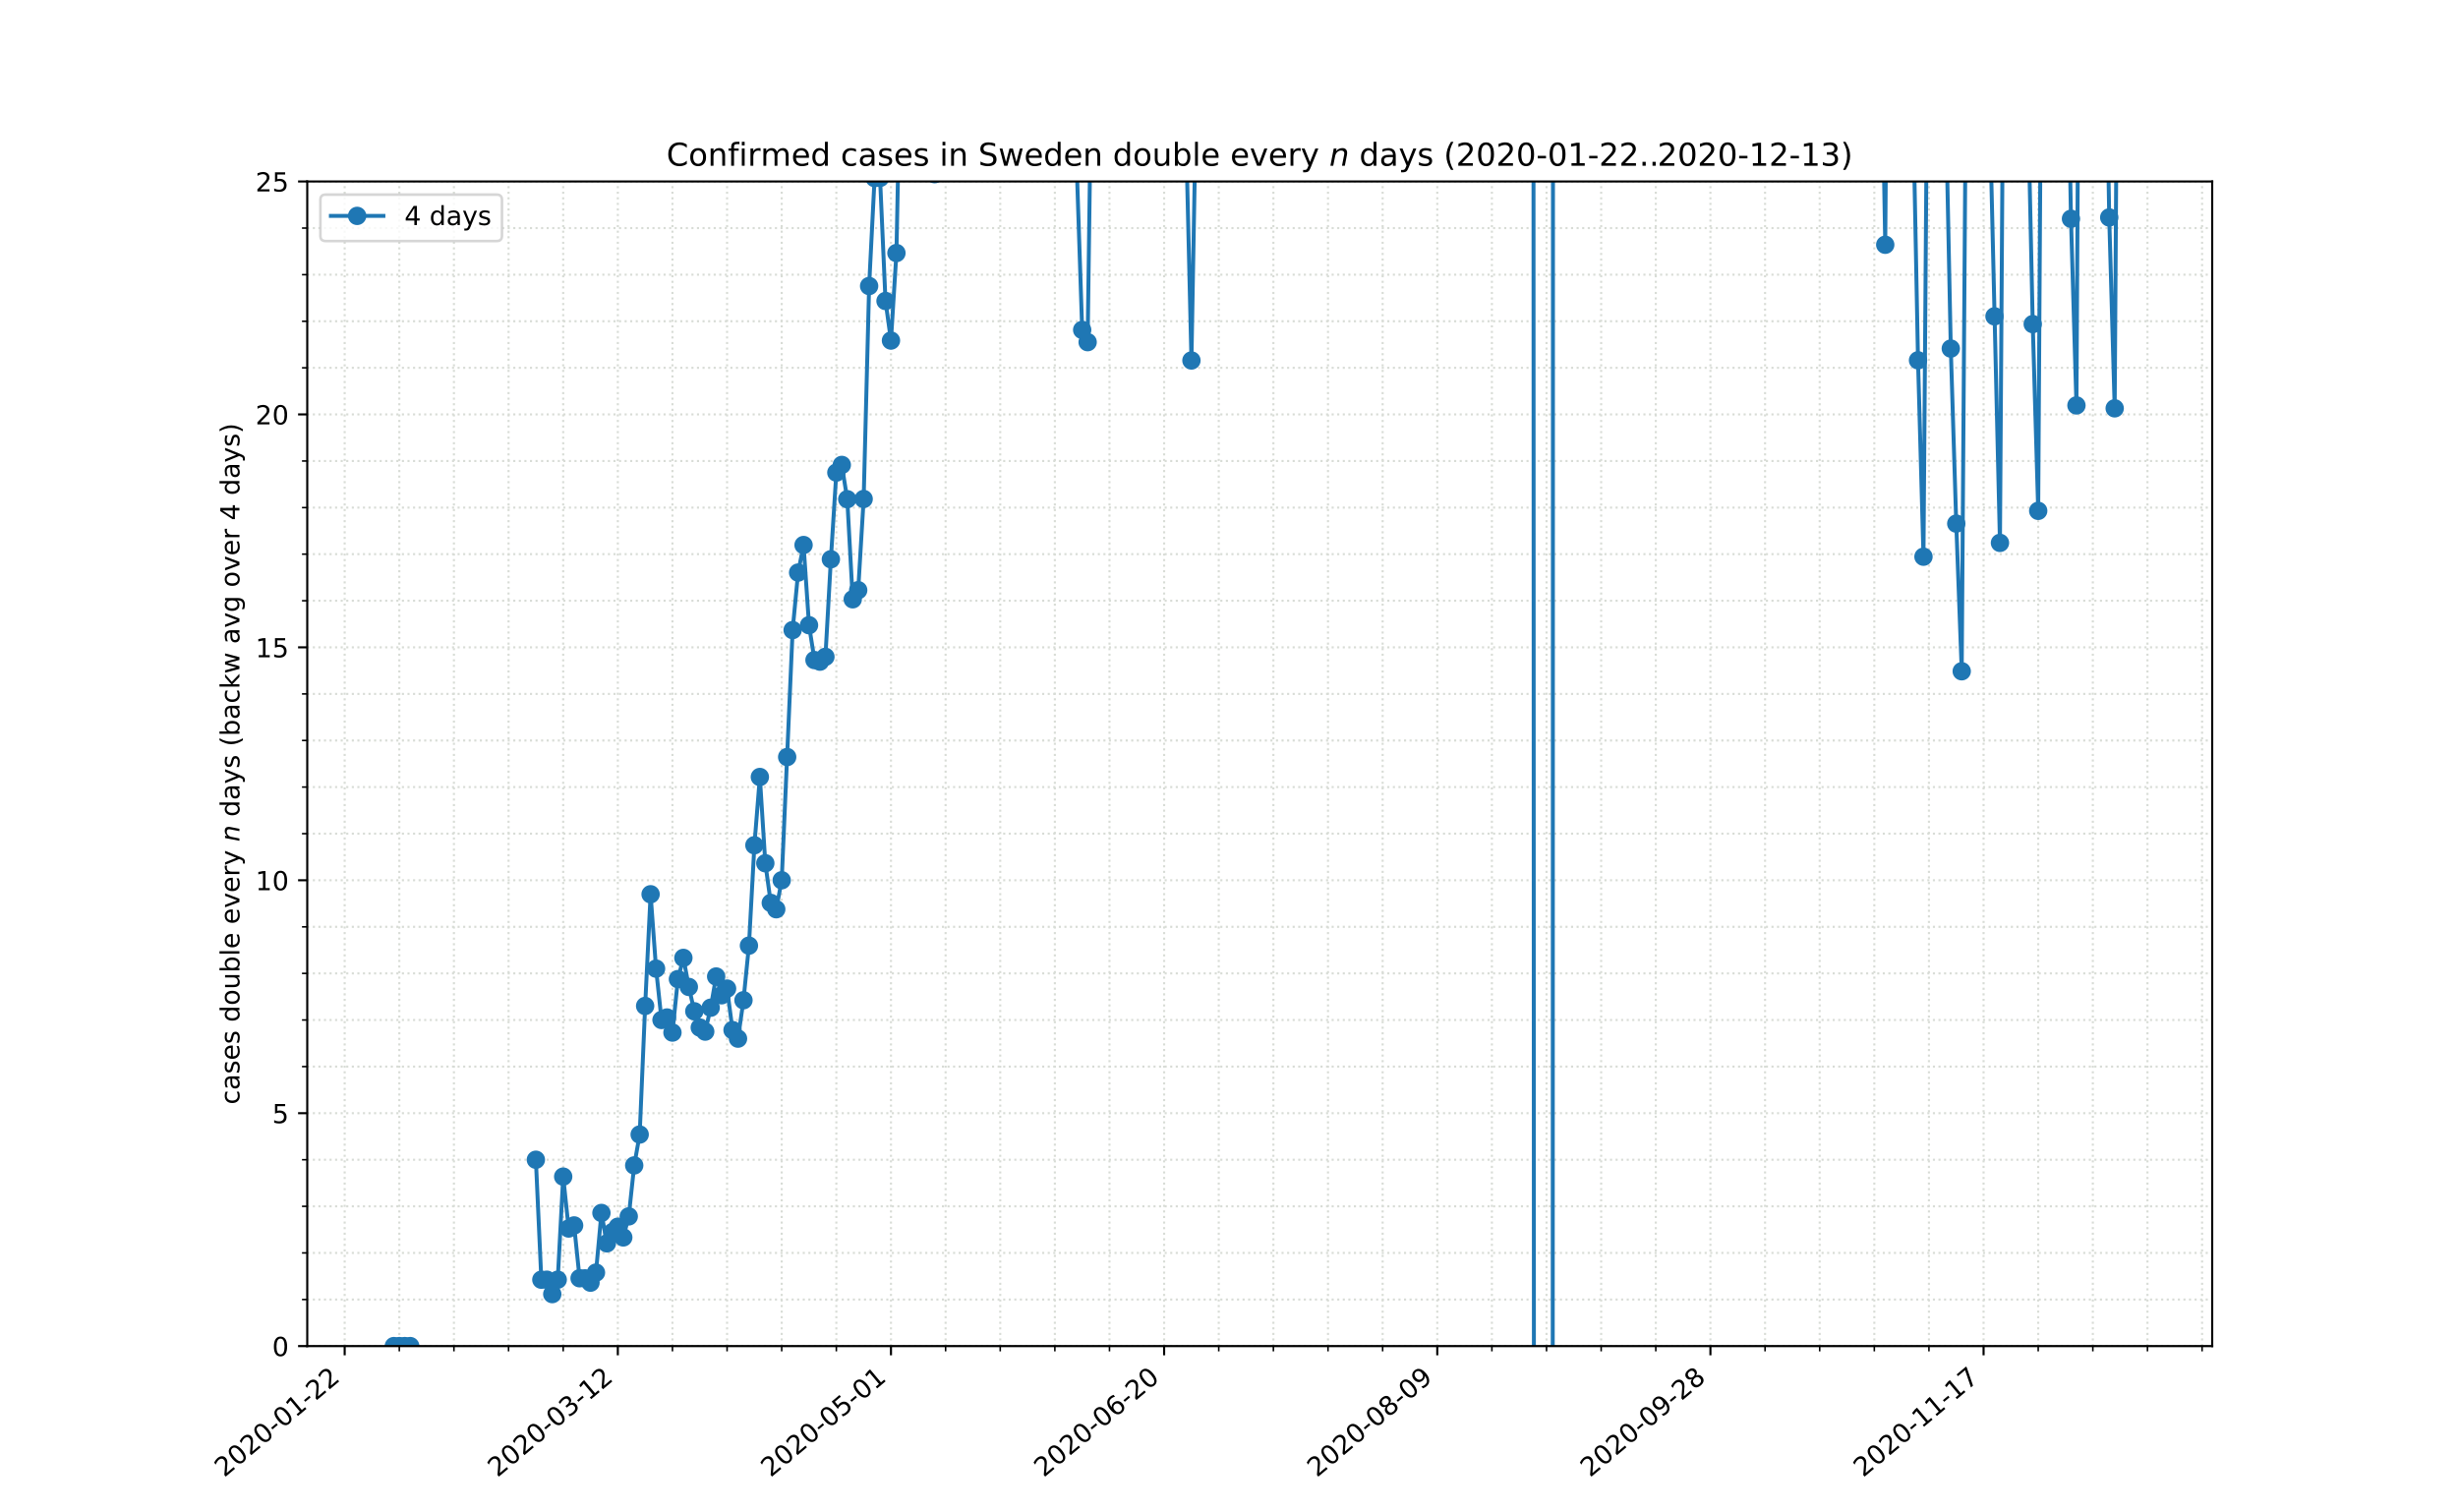<?xml version="1.0" encoding="utf-8" standalone="no"?>
<!DOCTYPE svg PUBLIC "-//W3C//DTD SVG 1.1//EN"
  "http://www.w3.org/Graphics/SVG/1.1/DTD/svg11.dtd">
<!-- Created with matplotlib (https://matplotlib.org/) -->
<svg height="576pt" version="1.1" viewBox="0 0 936 576" width="936pt" xmlns="http://www.w3.org/2000/svg" xmlns:xlink="http://www.w3.org/1999/xlink">
 <defs>
  <style type="text/css">*{stroke-linecap:butt;stroke-linejoin:round;}</style>
 </defs>
 <g id="figure_1">
  <g id="patch_1">
   <path d="M 0 576 
L 936 576 
L 936 0 
L 0 0 
z
" style="fill:#ffffff;"/>
  </g>
  <g id="axes_1">
   <g id="patch_2">
    <path d="M 117 512.64 
L 842.4 512.64 
L 842.4 69.12 
L 117 69.12 
z
" style="fill:#ffffff;"/>
   </g>
   <g id="matplotlib.axis_1">
    <g id="xtick_1">
     <g id="line2d_1">
      <path clip-path="url(#p39e0e1fc8c)" d="M 131.25 512.64 
L 131.25 69.12 
" style="fill:none;stroke:#d8dcd6;stroke-dasharray:0.8,1.32;stroke-dashoffset:0;stroke-width:0.8;"/>
     </g>
     <g id="line2d_2">
      <defs>
       <path d="M 0 0 
L 0 3.5 
" id="m2730b65f8c" style="stroke:#000000;stroke-width:0.8;"/>
      </defs>
      <g>
       <use style="stroke:#000000;stroke-width:0.8;" x="131.25" xlink:href="#m2730b65f8c" y="512.64"/>
      </g>
     </g>
     <g id="text_1">
      <!-- 2020-01-22 -->
      <g transform="translate(85.394 562.817)rotate(-40)scale(0.1 -0.1)">
       <defs>
        <path d="M 19.188 8.297 
L 53.609 8.297 
L 53.609 0 
L 7.328 0 
L 7.328 8.297 
Q 12.938 14.109 22.625 23.891 
Q 32.328 33.688 34.812 36.531 
Q 39.547 41.844 41.422 45.531 
Q 43.312 49.219 43.312 52.781 
Q 43.312 58.594 39.234 62.25 
Q 35.156 65.922 28.609 65.922 
Q 23.969 65.922 18.812 64.312 
Q 13.672 62.703 7.812 59.422 
L 7.812 69.391 
Q 13.766 71.781 18.938 73 
Q 24.125 74.219 28.422 74.219 
Q 39.75 74.219 46.484 68.547 
Q 53.219 62.891 53.219 53.422 
Q 53.219 48.922 51.531 44.891 
Q 49.859 40.875 45.406 35.406 
Q 44.188 33.984 37.641 27.219 
Q 31.109 20.453 19.188 8.297 
z
" id="DejaVuSans-50"/>
        <path d="M 31.781 66.406 
Q 24.172 66.406 20.328 58.906 
Q 16.5 51.422 16.5 36.375 
Q 16.5 21.391 20.328 13.891 
Q 24.172 6.391 31.781 6.391 
Q 39.453 6.391 43.281 13.891 
Q 47.125 21.391 47.125 36.375 
Q 47.125 51.422 43.281 58.906 
Q 39.453 66.406 31.781 66.406 
z
M 31.781 74.219 
Q 44.047 74.219 50.516 64.516 
Q 56.984 54.828 56.984 36.375 
Q 56.984 17.969 50.516 8.266 
Q 44.047 -1.422 31.781 -1.422 
Q 19.531 -1.422 13.062 8.266 
Q 6.594 17.969 6.594 36.375 
Q 6.594 54.828 13.062 64.516 
Q 19.531 74.219 31.781 74.219 
z
" id="DejaVuSans-48"/>
        <path d="M 4.891 31.391 
L 31.203 31.391 
L 31.203 23.391 
L 4.891 23.391 
z
" id="DejaVuSans-45"/>
        <path d="M 12.406 8.297 
L 28.516 8.297 
L 28.516 63.922 
L 10.984 60.406 
L 10.984 69.391 
L 28.422 72.906 
L 38.281 72.906 
L 38.281 8.297 
L 54.391 8.297 
L 54.391 0 
L 12.406 0 
z
" id="DejaVuSans-49"/>
       </defs>
       <use xlink:href="#DejaVuSans-50"/>
       <use x="63.623" xlink:href="#DejaVuSans-48"/>
       <use x="127.246" xlink:href="#DejaVuSans-50"/>
       <use x="190.869" xlink:href="#DejaVuSans-48"/>
       <use x="254.492" xlink:href="#DejaVuSans-45"/>
       <use x="290.576" xlink:href="#DejaVuSans-48"/>
       <use x="354.199" xlink:href="#DejaVuSans-49"/>
       <use x="417.822" xlink:href="#DejaVuSans-45"/>
       <use x="453.906" xlink:href="#DejaVuSans-50"/>
       <use x="517.529" xlink:href="#DejaVuSans-50"/>
      </g>
     </g>
    </g>
    <g id="xtick_2">
     <g id="line2d_3">
      <path clip-path="url(#p39e0e1fc8c)" d="M 235.265 512.64 
L 235.265 69.12 
" style="fill:none;stroke:#d8dcd6;stroke-dasharray:0.8,1.32;stroke-dashoffset:0;stroke-width:0.8;"/>
     </g>
     <g id="line2d_4">
      <g>
       <use style="stroke:#000000;stroke-width:0.8;" x="235.265" xlink:href="#m2730b65f8c" y="512.64"/>
      </g>
     </g>
     <g id="text_2">
      <!-- 2020-03-12 -->
      <g transform="translate(189.409 562.817)rotate(-40)scale(0.1 -0.1)">
       <defs>
        <path d="M 40.578 39.312 
Q 47.656 37.797 51.625 33 
Q 55.609 28.219 55.609 21.188 
Q 55.609 10.406 48.188 4.484 
Q 40.766 -1.422 27.094 -1.422 
Q 22.516 -1.422 17.656 -0.516 
Q 12.797 0.391 7.625 2.203 
L 7.625 11.719 
Q 11.719 9.328 16.594 8.109 
Q 21.484 6.891 26.812 6.891 
Q 36.078 6.891 40.938 10.547 
Q 45.797 14.203 45.797 21.188 
Q 45.797 27.641 41.281 31.266 
Q 36.766 34.906 28.719 34.906 
L 20.219 34.906 
L 20.219 43.016 
L 29.109 43.016 
Q 36.375 43.016 40.234 45.922 
Q 44.094 48.828 44.094 54.297 
Q 44.094 59.906 40.109 62.906 
Q 36.141 65.922 28.719 65.922 
Q 24.656 65.922 20.016 65.031 
Q 15.375 64.156 9.812 62.312 
L 9.812 71.094 
Q 15.438 72.656 20.344 73.438 
Q 25.25 74.219 29.594 74.219 
Q 40.828 74.219 47.359 69.109 
Q 53.906 64.016 53.906 55.328 
Q 53.906 49.266 50.438 45.094 
Q 46.969 40.922 40.578 39.312 
z
" id="DejaVuSans-51"/>
       </defs>
       <use xlink:href="#DejaVuSans-50"/>
       <use x="63.623" xlink:href="#DejaVuSans-48"/>
       <use x="127.246" xlink:href="#DejaVuSans-50"/>
       <use x="190.869" xlink:href="#DejaVuSans-48"/>
       <use x="254.492" xlink:href="#DejaVuSans-45"/>
       <use x="290.576" xlink:href="#DejaVuSans-48"/>
       <use x="354.199" xlink:href="#DejaVuSans-51"/>
       <use x="417.822" xlink:href="#DejaVuSans-45"/>
       <use x="453.906" xlink:href="#DejaVuSans-49"/>
       <use x="517.529" xlink:href="#DejaVuSans-50"/>
      </g>
     </g>
    </g>
    <g id="xtick_3">
     <g id="line2d_5">
      <path clip-path="url(#p39e0e1fc8c)" d="M 339.28 512.64 
L 339.28 69.12 
" style="fill:none;stroke:#d8dcd6;stroke-dasharray:0.8,1.32;stroke-dashoffset:0;stroke-width:0.8;"/>
     </g>
     <g id="line2d_6">
      <g>
       <use style="stroke:#000000;stroke-width:0.8;" x="339.28" xlink:href="#m2730b65f8c" y="512.64"/>
      </g>
     </g>
     <g id="text_3">
      <!-- 2020-05-01 -->
      <g transform="translate(293.424 562.817)rotate(-40)scale(0.1 -0.1)">
       <defs>
        <path d="M 10.797 72.906 
L 49.516 72.906 
L 49.516 64.594 
L 19.828 64.594 
L 19.828 46.734 
Q 21.969 47.469 24.109 47.828 
Q 26.266 48.188 28.422 48.188 
Q 40.625 48.188 47.75 41.5 
Q 54.891 34.812 54.891 23.391 
Q 54.891 11.625 47.562 5.094 
Q 40.234 -1.422 26.906 -1.422 
Q 22.312 -1.422 17.547 -0.641 
Q 12.797 0.141 7.719 1.703 
L 7.719 11.625 
Q 12.109 9.234 16.797 8.062 
Q 21.484 6.891 26.703 6.891 
Q 35.156 6.891 40.078 11.328 
Q 45.016 15.766 45.016 23.391 
Q 45.016 31 40.078 35.438 
Q 35.156 39.891 26.703 39.891 
Q 22.75 39.891 18.812 39.016 
Q 14.891 38.141 10.797 36.281 
z
" id="DejaVuSans-53"/>
       </defs>
       <use xlink:href="#DejaVuSans-50"/>
       <use x="63.623" xlink:href="#DejaVuSans-48"/>
       <use x="127.246" xlink:href="#DejaVuSans-50"/>
       <use x="190.869" xlink:href="#DejaVuSans-48"/>
       <use x="254.492" xlink:href="#DejaVuSans-45"/>
       <use x="290.576" xlink:href="#DejaVuSans-48"/>
       <use x="354.199" xlink:href="#DejaVuSans-53"/>
       <use x="417.822" xlink:href="#DejaVuSans-45"/>
       <use x="453.906" xlink:href="#DejaVuSans-48"/>
       <use x="517.529" xlink:href="#DejaVuSans-49"/>
      </g>
     </g>
    </g>
    <g id="xtick_4">
     <g id="line2d_7">
      <path clip-path="url(#p39e0e1fc8c)" d="M 443.295 512.64 
L 443.295 69.12 
" style="fill:none;stroke:#d8dcd6;stroke-dasharray:0.8,1.32;stroke-dashoffset:0;stroke-width:0.8;"/>
     </g>
     <g id="line2d_8">
      <g>
       <use style="stroke:#000000;stroke-width:0.8;" x="443.295" xlink:href="#m2730b65f8c" y="512.64"/>
      </g>
     </g>
     <g id="text_4">
      <!-- 2020-06-20 -->
      <g transform="translate(397.439 562.817)rotate(-40)scale(0.1 -0.1)">
       <defs>
        <path d="M 33.016 40.375 
Q 26.375 40.375 22.484 35.828 
Q 18.609 31.297 18.609 23.391 
Q 18.609 15.531 22.484 10.953 
Q 26.375 6.391 33.016 6.391 
Q 39.656 6.391 43.531 10.953 
Q 47.406 15.531 47.406 23.391 
Q 47.406 31.297 43.531 35.828 
Q 39.656 40.375 33.016 40.375 
z
M 52.594 71.297 
L 52.594 62.312 
Q 48.875 64.062 45.094 64.984 
Q 41.312 65.922 37.594 65.922 
Q 27.828 65.922 22.672 59.328 
Q 17.531 52.734 16.797 39.406 
Q 19.672 43.656 24.016 45.922 
Q 28.375 48.188 33.594 48.188 
Q 44.578 48.188 50.953 41.516 
Q 57.328 34.859 57.328 23.391 
Q 57.328 12.156 50.688 5.359 
Q 44.047 -1.422 33.016 -1.422 
Q 20.359 -1.422 13.672 8.266 
Q 6.984 17.969 6.984 36.375 
Q 6.984 53.656 15.188 63.938 
Q 23.391 74.219 37.203 74.219 
Q 40.922 74.219 44.703 73.484 
Q 48.484 72.75 52.594 71.297 
z
" id="DejaVuSans-54"/>
       </defs>
       <use xlink:href="#DejaVuSans-50"/>
       <use x="63.623" xlink:href="#DejaVuSans-48"/>
       <use x="127.246" xlink:href="#DejaVuSans-50"/>
       <use x="190.869" xlink:href="#DejaVuSans-48"/>
       <use x="254.492" xlink:href="#DejaVuSans-45"/>
       <use x="290.576" xlink:href="#DejaVuSans-48"/>
       <use x="354.199" xlink:href="#DejaVuSans-54"/>
       <use x="417.822" xlink:href="#DejaVuSans-45"/>
       <use x="453.906" xlink:href="#DejaVuSans-50"/>
       <use x="517.529" xlink:href="#DejaVuSans-48"/>
      </g>
     </g>
    </g>
    <g id="xtick_5">
     <g id="line2d_9">
      <path clip-path="url(#p39e0e1fc8c)" d="M 547.31 512.64 
L 547.31 69.12 
" style="fill:none;stroke:#d8dcd6;stroke-dasharray:0.8,1.32;stroke-dashoffset:0;stroke-width:0.8;"/>
     </g>
     <g id="line2d_10">
      <g>
       <use style="stroke:#000000;stroke-width:0.8;" x="547.31" xlink:href="#m2730b65f8c" y="512.64"/>
      </g>
     </g>
     <g id="text_5">
      <!-- 2020-08-09 -->
      <g transform="translate(501.454 562.817)rotate(-40)scale(0.1 -0.1)">
       <defs>
        <path d="M 31.781 34.625 
Q 24.75 34.625 20.719 30.859 
Q 16.703 27.094 16.703 20.516 
Q 16.703 13.922 20.719 10.156 
Q 24.75 6.391 31.781 6.391 
Q 38.812 6.391 42.859 10.172 
Q 46.922 13.969 46.922 20.516 
Q 46.922 27.094 42.891 30.859 
Q 38.875 34.625 31.781 34.625 
z
M 21.922 38.812 
Q 15.578 40.375 12.031 44.719 
Q 8.5 49.078 8.5 55.328 
Q 8.5 64.062 14.719 69.141 
Q 20.953 74.219 31.781 74.219 
Q 42.672 74.219 48.875 69.141 
Q 55.078 64.062 55.078 55.328 
Q 55.078 49.078 51.531 44.719 
Q 48 40.375 41.703 38.812 
Q 48.828 37.156 52.797 32.312 
Q 56.781 27.484 56.781 20.516 
Q 56.781 9.906 50.312 4.234 
Q 43.844 -1.422 31.781 -1.422 
Q 19.734 -1.422 13.25 4.234 
Q 6.781 9.906 6.781 20.516 
Q 6.781 27.484 10.781 32.312 
Q 14.797 37.156 21.922 38.812 
z
M 18.312 54.391 
Q 18.312 48.734 21.844 45.562 
Q 25.391 42.391 31.781 42.391 
Q 38.141 42.391 41.719 45.562 
Q 45.312 48.734 45.312 54.391 
Q 45.312 60.062 41.719 63.234 
Q 38.141 66.406 31.781 66.406 
Q 25.391 66.406 21.844 63.234 
Q 18.312 60.062 18.312 54.391 
z
" id="DejaVuSans-56"/>
        <path d="M 10.984 1.516 
L 10.984 10.5 
Q 14.703 8.734 18.5 7.812 
Q 22.312 6.891 25.984 6.891 
Q 35.75 6.891 40.891 13.453 
Q 46.047 20.016 46.781 33.406 
Q 43.953 29.203 39.594 26.953 
Q 35.25 24.703 29.984 24.703 
Q 19.047 24.703 12.672 31.312 
Q 6.297 37.938 6.297 49.422 
Q 6.297 60.641 12.938 67.422 
Q 19.578 74.219 30.609 74.219 
Q 43.266 74.219 49.922 64.516 
Q 56.594 54.828 56.594 36.375 
Q 56.594 19.141 48.406 8.859 
Q 40.234 -1.422 26.422 -1.422 
Q 22.703 -1.422 18.891 -0.688 
Q 15.094 0.047 10.984 1.516 
z
M 30.609 32.422 
Q 37.25 32.422 41.125 36.953 
Q 45.016 41.5 45.016 49.422 
Q 45.016 57.281 41.125 61.844 
Q 37.25 66.406 30.609 66.406 
Q 23.969 66.406 20.094 61.844 
Q 16.219 57.281 16.219 49.422 
Q 16.219 41.5 20.094 36.953 
Q 23.969 32.422 30.609 32.422 
z
" id="DejaVuSans-57"/>
       </defs>
       <use xlink:href="#DejaVuSans-50"/>
       <use x="63.623" xlink:href="#DejaVuSans-48"/>
       <use x="127.246" xlink:href="#DejaVuSans-50"/>
       <use x="190.869" xlink:href="#DejaVuSans-48"/>
       <use x="254.492" xlink:href="#DejaVuSans-45"/>
       <use x="290.576" xlink:href="#DejaVuSans-48"/>
       <use x="354.199" xlink:href="#DejaVuSans-56"/>
       <use x="417.822" xlink:href="#DejaVuSans-45"/>
       <use x="453.906" xlink:href="#DejaVuSans-48"/>
       <use x="517.529" xlink:href="#DejaVuSans-57"/>
      </g>
     </g>
    </g>
    <g id="xtick_6">
     <g id="line2d_11">
      <path clip-path="url(#p39e0e1fc8c)" d="M 651.325 512.64 
L 651.325 69.12 
" style="fill:none;stroke:#d8dcd6;stroke-dasharray:0.8,1.32;stroke-dashoffset:0;stroke-width:0.8;"/>
     </g>
     <g id="line2d_12">
      <g>
       <use style="stroke:#000000;stroke-width:0.8;" x="651.325" xlink:href="#m2730b65f8c" y="512.64"/>
      </g>
     </g>
     <g id="text_6">
      <!-- 2020-09-28 -->
      <g transform="translate(605.469 562.817)rotate(-40)scale(0.1 -0.1)">
       <use xlink:href="#DejaVuSans-50"/>
       <use x="63.623" xlink:href="#DejaVuSans-48"/>
       <use x="127.246" xlink:href="#DejaVuSans-50"/>
       <use x="190.869" xlink:href="#DejaVuSans-48"/>
       <use x="254.492" xlink:href="#DejaVuSans-45"/>
       <use x="290.576" xlink:href="#DejaVuSans-48"/>
       <use x="354.199" xlink:href="#DejaVuSans-57"/>
       <use x="417.822" xlink:href="#DejaVuSans-45"/>
       <use x="453.906" xlink:href="#DejaVuSans-50"/>
       <use x="517.529" xlink:href="#DejaVuSans-56"/>
      </g>
     </g>
    </g>
    <g id="xtick_7">
     <g id="line2d_13">
      <path clip-path="url(#p39e0e1fc8c)" d="M 755.34 512.64 
L 755.34 69.12 
" style="fill:none;stroke:#d8dcd6;stroke-dasharray:0.8,1.32;stroke-dashoffset:0;stroke-width:0.8;"/>
     </g>
     <g id="line2d_14">
      <g>
       <use style="stroke:#000000;stroke-width:0.8;" x="755.34" xlink:href="#m2730b65f8c" y="512.64"/>
      </g>
     </g>
     <g id="text_7">
      <!-- 2020-11-17 -->
      <g transform="translate(709.484 562.817)rotate(-40)scale(0.1 -0.1)">
       <defs>
        <path d="M 8.203 72.906 
L 55.078 72.906 
L 55.078 68.703 
L 28.609 0 
L 18.312 0 
L 43.219 64.594 
L 8.203 64.594 
z
" id="DejaVuSans-55"/>
       </defs>
       <use xlink:href="#DejaVuSans-50"/>
       <use x="63.623" xlink:href="#DejaVuSans-48"/>
       <use x="127.246" xlink:href="#DejaVuSans-50"/>
       <use x="190.869" xlink:href="#DejaVuSans-48"/>
       <use x="254.492" xlink:href="#DejaVuSans-45"/>
       <use x="290.576" xlink:href="#DejaVuSans-49"/>
       <use x="354.199" xlink:href="#DejaVuSans-49"/>
       <use x="417.822" xlink:href="#DejaVuSans-45"/>
       <use x="453.906" xlink:href="#DejaVuSans-49"/>
       <use x="517.529" xlink:href="#DejaVuSans-55"/>
      </g>
     </g>
    </g>
    <g id="xtick_8">
     <g id="line2d_15">
      <path clip-path="url(#p39e0e1fc8c)" d="M 152.053 512.64 
L 152.053 69.12 
" style="fill:none;stroke:#d8dcd6;stroke-dasharray:0.8,1.32;stroke-dashoffset:0;stroke-width:0.8;"/>
     </g>
     <g id="line2d_16">
      <defs>
       <path d="M 0 0 
L 0 2 
" id="mb309e7aa26" style="stroke:#000000;stroke-width:0.6;"/>
      </defs>
      <g>
       <use style="stroke:#000000;stroke-width:0.6;" x="152.053" xlink:href="#mb309e7aa26" y="512.64"/>
      </g>
     </g>
    </g>
    <g id="xtick_9">
     <g id="line2d_17">
      <path clip-path="url(#p39e0e1fc8c)" d="M 172.856 512.64 
L 172.856 69.12 
" style="fill:none;stroke:#d8dcd6;stroke-dasharray:0.8,1.32;stroke-dashoffset:0;stroke-width:0.8;"/>
     </g>
     <g id="line2d_18">
      <g>
       <use style="stroke:#000000;stroke-width:0.6;" x="172.856" xlink:href="#mb309e7aa26" y="512.64"/>
      </g>
     </g>
    </g>
    <g id="xtick_10">
     <g id="line2d_19">
      <path clip-path="url(#p39e0e1fc8c)" d="M 193.659 512.64 
L 193.659 69.12 
" style="fill:none;stroke:#d8dcd6;stroke-dasharray:0.8,1.32;stroke-dashoffset:0;stroke-width:0.8;"/>
     </g>
     <g id="line2d_20">
      <g>
       <use style="stroke:#000000;stroke-width:0.6;" x="193.659" xlink:href="#mb309e7aa26" y="512.64"/>
      </g>
     </g>
    </g>
    <g id="xtick_11">
     <g id="line2d_21">
      <path clip-path="url(#p39e0e1fc8c)" d="M 214.462 512.64 
L 214.462 69.12 
" style="fill:none;stroke:#d8dcd6;stroke-dasharray:0.8,1.32;stroke-dashoffset:0;stroke-width:0.8;"/>
     </g>
     <g id="line2d_22">
      <g>
       <use style="stroke:#000000;stroke-width:0.6;" x="214.462" xlink:href="#mb309e7aa26" y="512.64"/>
      </g>
     </g>
    </g>
    <g id="xtick_12">
     <g id="line2d_23">
      <path clip-path="url(#p39e0e1fc8c)" d="M 256.068 512.64 
L 256.068 69.12 
" style="fill:none;stroke:#d8dcd6;stroke-dasharray:0.8,1.32;stroke-dashoffset:0;stroke-width:0.8;"/>
     </g>
     <g id="line2d_24">
      <g>
       <use style="stroke:#000000;stroke-width:0.6;" x="256.068" xlink:href="#mb309e7aa26" y="512.64"/>
      </g>
     </g>
    </g>
    <g id="xtick_13">
     <g id="line2d_25">
      <path clip-path="url(#p39e0e1fc8c)" d="M 276.871 512.64 
L 276.871 69.12 
" style="fill:none;stroke:#d8dcd6;stroke-dasharray:0.8,1.32;stroke-dashoffset:0;stroke-width:0.8;"/>
     </g>
     <g id="line2d_26">
      <g>
       <use style="stroke:#000000;stroke-width:0.6;" x="276.871" xlink:href="#mb309e7aa26" y="512.64"/>
      </g>
     </g>
    </g>
    <g id="xtick_14">
     <g id="line2d_27">
      <path clip-path="url(#p39e0e1fc8c)" d="M 297.674 512.64 
L 297.674 69.12 
" style="fill:none;stroke:#d8dcd6;stroke-dasharray:0.8,1.32;stroke-dashoffset:0;stroke-width:0.8;"/>
     </g>
     <g id="line2d_28">
      <g>
       <use style="stroke:#000000;stroke-width:0.6;" x="297.674" xlink:href="#mb309e7aa26" y="512.64"/>
      </g>
     </g>
    </g>
    <g id="xtick_15">
     <g id="line2d_29">
      <path clip-path="url(#p39e0e1fc8c)" d="M 318.477 512.64 
L 318.477 69.12 
" style="fill:none;stroke:#d8dcd6;stroke-dasharray:0.8,1.32;stroke-dashoffset:0;stroke-width:0.8;"/>
     </g>
     <g id="line2d_30">
      <g>
       <use style="stroke:#000000;stroke-width:0.6;" x="318.477" xlink:href="#mb309e7aa26" y="512.64"/>
      </g>
     </g>
    </g>
    <g id="xtick_16">
     <g id="line2d_31">
      <path clip-path="url(#p39e0e1fc8c)" d="M 360.083 512.64 
L 360.083 69.12 
" style="fill:none;stroke:#d8dcd6;stroke-dasharray:0.8,1.32;stroke-dashoffset:0;stroke-width:0.8;"/>
     </g>
     <g id="line2d_32">
      <g>
       <use style="stroke:#000000;stroke-width:0.6;" x="360.083" xlink:href="#mb309e7aa26" y="512.64"/>
      </g>
     </g>
    </g>
    <g id="xtick_17">
     <g id="line2d_33">
      <path clip-path="url(#p39e0e1fc8c)" d="M 380.886 512.64 
L 380.886 69.12 
" style="fill:none;stroke:#d8dcd6;stroke-dasharray:0.8,1.32;stroke-dashoffset:0;stroke-width:0.8;"/>
     </g>
     <g id="line2d_34">
      <g>
       <use style="stroke:#000000;stroke-width:0.6;" x="380.886" xlink:href="#mb309e7aa26" y="512.64"/>
      </g>
     </g>
    </g>
    <g id="xtick_18">
     <g id="line2d_35">
      <path clip-path="url(#p39e0e1fc8c)" d="M 401.689 512.64 
L 401.689 69.12 
" style="fill:none;stroke:#d8dcd6;stroke-dasharray:0.8,1.32;stroke-dashoffset:0;stroke-width:0.8;"/>
     </g>
     <g id="line2d_36">
      <g>
       <use style="stroke:#000000;stroke-width:0.6;" x="401.689" xlink:href="#mb309e7aa26" y="512.64"/>
      </g>
     </g>
    </g>
    <g id="xtick_19">
     <g id="line2d_37">
      <path clip-path="url(#p39e0e1fc8c)" d="M 422.492 512.64 
L 422.492 69.12 
" style="fill:none;stroke:#d8dcd6;stroke-dasharray:0.8,1.32;stroke-dashoffset:0;stroke-width:0.8;"/>
     </g>
     <g id="line2d_38">
      <g>
       <use style="stroke:#000000;stroke-width:0.6;" x="422.492" xlink:href="#mb309e7aa26" y="512.64"/>
      </g>
     </g>
    </g>
    <g id="xtick_20">
     <g id="line2d_39">
      <path clip-path="url(#p39e0e1fc8c)" d="M 464.098 512.64 
L 464.098 69.12 
" style="fill:none;stroke:#d8dcd6;stroke-dasharray:0.8,1.32;stroke-dashoffset:0;stroke-width:0.8;"/>
     </g>
     <g id="line2d_40">
      <g>
       <use style="stroke:#000000;stroke-width:0.6;" x="464.098" xlink:href="#mb309e7aa26" y="512.64"/>
      </g>
     </g>
    </g>
    <g id="xtick_21">
     <g id="line2d_41">
      <path clip-path="url(#p39e0e1fc8c)" d="M 484.901 512.64 
L 484.901 69.12 
" style="fill:none;stroke:#d8dcd6;stroke-dasharray:0.8,1.32;stroke-dashoffset:0;stroke-width:0.8;"/>
     </g>
     <g id="line2d_42">
      <g>
       <use style="stroke:#000000;stroke-width:0.6;" x="484.901" xlink:href="#mb309e7aa26" y="512.64"/>
      </g>
     </g>
    </g>
    <g id="xtick_22">
     <g id="line2d_43">
      <path clip-path="url(#p39e0e1fc8c)" d="M 505.704 512.64 
L 505.704 69.12 
" style="fill:none;stroke:#d8dcd6;stroke-dasharray:0.8,1.32;stroke-dashoffset:0;stroke-width:0.8;"/>
     </g>
     <g id="line2d_44">
      <g>
       <use style="stroke:#000000;stroke-width:0.6;" x="505.704" xlink:href="#mb309e7aa26" y="512.64"/>
      </g>
     </g>
    </g>
    <g id="xtick_23">
     <g id="line2d_45">
      <path clip-path="url(#p39e0e1fc8c)" d="M 526.507 512.64 
L 526.507 69.12 
" style="fill:none;stroke:#d8dcd6;stroke-dasharray:0.8,1.32;stroke-dashoffset:0;stroke-width:0.8;"/>
     </g>
     <g id="line2d_46">
      <g>
       <use style="stroke:#000000;stroke-width:0.6;" x="526.507" xlink:href="#mb309e7aa26" y="512.64"/>
      </g>
     </g>
    </g>
    <g id="xtick_24">
     <g id="line2d_47">
      <path clip-path="url(#p39e0e1fc8c)" d="M 568.113 512.64 
L 568.113 69.12 
" style="fill:none;stroke:#d8dcd6;stroke-dasharray:0.8,1.32;stroke-dashoffset:0;stroke-width:0.8;"/>
     </g>
     <g id="line2d_48">
      <g>
       <use style="stroke:#000000;stroke-width:0.6;" x="568.113" xlink:href="#mb309e7aa26" y="512.64"/>
      </g>
     </g>
    </g>
    <g id="xtick_25">
     <g id="line2d_49">
      <path clip-path="url(#p39e0e1fc8c)" d="M 588.916 512.64 
L 588.916 69.12 
" style="fill:none;stroke:#d8dcd6;stroke-dasharray:0.8,1.32;stroke-dashoffset:0;stroke-width:0.8;"/>
     </g>
     <g id="line2d_50">
      <g>
       <use style="stroke:#000000;stroke-width:0.6;" x="588.916" xlink:href="#mb309e7aa26" y="512.64"/>
      </g>
     </g>
    </g>
    <g id="xtick_26">
     <g id="line2d_51">
      <path clip-path="url(#p39e0e1fc8c)" d="M 609.719 512.64 
L 609.719 69.12 
" style="fill:none;stroke:#d8dcd6;stroke-dasharray:0.8,1.32;stroke-dashoffset:0;stroke-width:0.8;"/>
     </g>
     <g id="line2d_52">
      <g>
       <use style="stroke:#000000;stroke-width:0.6;" x="609.719" xlink:href="#mb309e7aa26" y="512.64"/>
      </g>
     </g>
    </g>
    <g id="xtick_27">
     <g id="line2d_53">
      <path clip-path="url(#p39e0e1fc8c)" d="M 630.522 512.64 
L 630.522 69.12 
" style="fill:none;stroke:#d8dcd6;stroke-dasharray:0.8,1.32;stroke-dashoffset:0;stroke-width:0.8;"/>
     </g>
     <g id="line2d_54">
      <g>
       <use style="stroke:#000000;stroke-width:0.6;" x="630.522" xlink:href="#mb309e7aa26" y="512.64"/>
      </g>
     </g>
    </g>
    <g id="xtick_28">
     <g id="line2d_55">
      <path clip-path="url(#p39e0e1fc8c)" d="M 672.128 512.64 
L 672.128 69.12 
" style="fill:none;stroke:#d8dcd6;stroke-dasharray:0.8,1.32;stroke-dashoffset:0;stroke-width:0.8;"/>
     </g>
     <g id="line2d_56">
      <g>
       <use style="stroke:#000000;stroke-width:0.6;" x="672.128" xlink:href="#mb309e7aa26" y="512.64"/>
      </g>
     </g>
    </g>
    <g id="xtick_29">
     <g id="line2d_57">
      <path clip-path="url(#p39e0e1fc8c)" d="M 692.931 512.64 
L 692.931 69.12 
" style="fill:none;stroke:#d8dcd6;stroke-dasharray:0.8,1.32;stroke-dashoffset:0;stroke-width:0.8;"/>
     </g>
     <g id="line2d_58">
      <g>
       <use style="stroke:#000000;stroke-width:0.6;" x="692.931" xlink:href="#mb309e7aa26" y="512.64"/>
      </g>
     </g>
    </g>
    <g id="xtick_30">
     <g id="line2d_59">
      <path clip-path="url(#p39e0e1fc8c)" d="M 713.734 512.64 
L 713.734 69.12 
" style="fill:none;stroke:#d8dcd6;stroke-dasharray:0.8,1.32;stroke-dashoffset:0;stroke-width:0.8;"/>
     </g>
     <g id="line2d_60">
      <g>
       <use style="stroke:#000000;stroke-width:0.6;" x="713.734" xlink:href="#mb309e7aa26" y="512.64"/>
      </g>
     </g>
    </g>
    <g id="xtick_31">
     <g id="line2d_61">
      <path clip-path="url(#p39e0e1fc8c)" d="M 734.537 512.64 
L 734.537 69.12 
" style="fill:none;stroke:#d8dcd6;stroke-dasharray:0.8,1.32;stroke-dashoffset:0;stroke-width:0.8;"/>
     </g>
     <g id="line2d_62">
      <g>
       <use style="stroke:#000000;stroke-width:0.6;" x="734.537" xlink:href="#mb309e7aa26" y="512.64"/>
      </g>
     </g>
    </g>
    <g id="xtick_32">
     <g id="line2d_63">
      <path clip-path="url(#p39e0e1fc8c)" d="M 776.143 512.64 
L 776.143 69.12 
" style="fill:none;stroke:#d8dcd6;stroke-dasharray:0.8,1.32;stroke-dashoffset:0;stroke-width:0.8;"/>
     </g>
     <g id="line2d_64">
      <g>
       <use style="stroke:#000000;stroke-width:0.6;" x="776.143" xlink:href="#mb309e7aa26" y="512.64"/>
      </g>
     </g>
    </g>
    <g id="xtick_33">
     <g id="line2d_65">
      <path clip-path="url(#p39e0e1fc8c)" d="M 796.945 512.64 
L 796.945 69.12 
" style="fill:none;stroke:#d8dcd6;stroke-dasharray:0.8,1.32;stroke-dashoffset:0;stroke-width:0.8;"/>
     </g>
     <g id="line2d_66">
      <g>
       <use style="stroke:#000000;stroke-width:0.6;" x="796.945" xlink:href="#mb309e7aa26" y="512.64"/>
      </g>
     </g>
    </g>
    <g id="xtick_34">
     <g id="line2d_67">
      <path clip-path="url(#p39e0e1fc8c)" d="M 817.748 512.64 
L 817.748 69.12 
" style="fill:none;stroke:#d8dcd6;stroke-dasharray:0.8,1.32;stroke-dashoffset:0;stroke-width:0.8;"/>
     </g>
     <g id="line2d_68">
      <g>
       <use style="stroke:#000000;stroke-width:0.6;" x="817.748" xlink:href="#mb309e7aa26" y="512.64"/>
      </g>
     </g>
    </g>
    <g id="xtick_35">
     <g id="line2d_69">
      <path clip-path="url(#p39e0e1fc8c)" d="M 838.551 512.64 
L 838.551 69.12 
" style="fill:none;stroke:#d8dcd6;stroke-dasharray:0.8,1.32;stroke-dashoffset:0;stroke-width:0.8;"/>
     </g>
     <g id="line2d_70">
      <g>
       <use style="stroke:#000000;stroke-width:0.6;" x="838.551" xlink:href="#mb309e7aa26" y="512.64"/>
      </g>
     </g>
    </g>
   </g>
   <g id="matplotlib.axis_2">
    <g id="ytick_1">
     <g id="line2d_71">
      <path clip-path="url(#p39e0e1fc8c)" d="M 117 512.64 
L 842.4 512.64 
" style="fill:none;stroke:#d8dcd6;stroke-dasharray:0.8,1.32;stroke-dashoffset:0;stroke-width:0.8;"/>
     </g>
     <g id="line2d_72">
      <defs>
       <path d="M 0 0 
L -3.5 0 
" id="ma34162c7ae" style="stroke:#000000;stroke-width:0.8;"/>
      </defs>
      <g>
       <use style="stroke:#000000;stroke-width:0.8;" x="117" xlink:href="#ma34162c7ae" y="512.64"/>
      </g>
     </g>
     <g id="text_8">
      <!-- 0 -->
      <g transform="translate(103.638 516.439)scale(0.1 -0.1)">
       <use xlink:href="#DejaVuSans-48"/>
      </g>
     </g>
    </g>
    <g id="ytick_2">
     <g id="line2d_73">
      <path clip-path="url(#p39e0e1fc8c)" d="M 117 423.936 
L 842.4 423.936 
" style="fill:none;stroke:#d8dcd6;stroke-dasharray:0.8,1.32;stroke-dashoffset:0;stroke-width:0.8;"/>
     </g>
     <g id="line2d_74">
      <g>
       <use style="stroke:#000000;stroke-width:0.8;" x="117" xlink:href="#ma34162c7ae" y="423.936"/>
      </g>
     </g>
     <g id="text_9">
      <!-- 5 -->
      <g transform="translate(103.638 427.735)scale(0.1 -0.1)">
       <use xlink:href="#DejaVuSans-53"/>
      </g>
     </g>
    </g>
    <g id="ytick_3">
     <g id="line2d_75">
      <path clip-path="url(#p39e0e1fc8c)" d="M 117 335.232 
L 842.4 335.232 
" style="fill:none;stroke:#d8dcd6;stroke-dasharray:0.8,1.32;stroke-dashoffset:0;stroke-width:0.8;"/>
     </g>
     <g id="line2d_76">
      <g>
       <use style="stroke:#000000;stroke-width:0.8;" x="117" xlink:href="#ma34162c7ae" y="335.232"/>
      </g>
     </g>
     <g id="text_10">
      <!-- 10 -->
      <g transform="translate(97.275 339.031)scale(0.1 -0.1)">
       <use xlink:href="#DejaVuSans-49"/>
       <use x="63.623" xlink:href="#DejaVuSans-48"/>
      </g>
     </g>
    </g>
    <g id="ytick_4">
     <g id="line2d_77">
      <path clip-path="url(#p39e0e1fc8c)" d="M 117 246.528 
L 842.4 246.528 
" style="fill:none;stroke:#d8dcd6;stroke-dasharray:0.8,1.32;stroke-dashoffset:0;stroke-width:0.8;"/>
     </g>
     <g id="line2d_78">
      <g>
       <use style="stroke:#000000;stroke-width:0.8;" x="117" xlink:href="#ma34162c7ae" y="246.528"/>
      </g>
     </g>
     <g id="text_11">
      <!-- 15 -->
      <g transform="translate(97.275 250.327)scale(0.1 -0.1)">
       <use xlink:href="#DejaVuSans-49"/>
       <use x="63.623" xlink:href="#DejaVuSans-53"/>
      </g>
     </g>
    </g>
    <g id="ytick_5">
     <g id="line2d_79">
      <path clip-path="url(#p39e0e1fc8c)" d="M 117 157.824 
L 842.4 157.824 
" style="fill:none;stroke:#d8dcd6;stroke-dasharray:0.8,1.32;stroke-dashoffset:0;stroke-width:0.8;"/>
     </g>
     <g id="line2d_80">
      <g>
       <use style="stroke:#000000;stroke-width:0.8;" x="117" xlink:href="#ma34162c7ae" y="157.824"/>
      </g>
     </g>
     <g id="text_12">
      <!-- 20 -->
      <g transform="translate(97.275 161.623)scale(0.1 -0.1)">
       <use xlink:href="#DejaVuSans-50"/>
       <use x="63.623" xlink:href="#DejaVuSans-48"/>
      </g>
     </g>
    </g>
    <g id="ytick_6">
     <g id="line2d_81">
      <path clip-path="url(#p39e0e1fc8c)" d="M 117 69.12 
L 842.4 69.12 
" style="fill:none;stroke:#d8dcd6;stroke-dasharray:0.8,1.32;stroke-dashoffset:0;stroke-width:0.8;"/>
     </g>
     <g id="line2d_82">
      <g>
       <use style="stroke:#000000;stroke-width:0.8;" x="117" xlink:href="#ma34162c7ae" y="69.12"/>
      </g>
     </g>
     <g id="text_13">
      <!-- 25 -->
      <g transform="translate(97.275 72.919)scale(0.1 -0.1)">
       <use xlink:href="#DejaVuSans-50"/>
       <use x="63.623" xlink:href="#DejaVuSans-53"/>
      </g>
     </g>
    </g>
    <g id="ytick_7">
     <g id="line2d_83">
      <path clip-path="url(#p39e0e1fc8c)" d="M 117 494.899 
L 842.4 494.899 
" style="fill:none;stroke:#d8dcd6;stroke-dasharray:0.8,1.32;stroke-dashoffset:0;stroke-width:0.8;"/>
     </g>
     <g id="line2d_84">
      <defs>
       <path d="M 0 0 
L -2 0 
" id="md42ae4f845" style="stroke:#000000;stroke-width:0.6;"/>
      </defs>
      <g>
       <use style="stroke:#000000;stroke-width:0.6;" x="117" xlink:href="#md42ae4f845" y="494.899"/>
      </g>
     </g>
    </g>
    <g id="ytick_8">
     <g id="line2d_85">
      <path clip-path="url(#p39e0e1fc8c)" d="M 117 477.158 
L 842.4 477.158 
" style="fill:none;stroke:#d8dcd6;stroke-dasharray:0.8,1.32;stroke-dashoffset:0;stroke-width:0.8;"/>
     </g>
     <g id="line2d_86">
      <g>
       <use style="stroke:#000000;stroke-width:0.6;" x="117" xlink:href="#md42ae4f845" y="477.158"/>
      </g>
     </g>
    </g>
    <g id="ytick_9">
     <g id="line2d_87">
      <path clip-path="url(#p39e0e1fc8c)" d="M 117 459.418 
L 842.4 459.418 
" style="fill:none;stroke:#d8dcd6;stroke-dasharray:0.8,1.32;stroke-dashoffset:0;stroke-width:0.8;"/>
     </g>
     <g id="line2d_88">
      <g>
       <use style="stroke:#000000;stroke-width:0.6;" x="117" xlink:href="#md42ae4f845" y="459.418"/>
      </g>
     </g>
    </g>
    <g id="ytick_10">
     <g id="line2d_89">
      <path clip-path="url(#p39e0e1fc8c)" d="M 117 441.677 
L 842.4 441.677 
" style="fill:none;stroke:#d8dcd6;stroke-dasharray:0.8,1.32;stroke-dashoffset:0;stroke-width:0.8;"/>
     </g>
     <g id="line2d_90">
      <g>
       <use style="stroke:#000000;stroke-width:0.6;" x="117" xlink:href="#md42ae4f845" y="441.677"/>
      </g>
     </g>
    </g>
    <g id="ytick_11">
     <g id="line2d_91">
      <path clip-path="url(#p39e0e1fc8c)" d="M 117 406.195 
L 842.4 406.195 
" style="fill:none;stroke:#d8dcd6;stroke-dasharray:0.8,1.32;stroke-dashoffset:0;stroke-width:0.8;"/>
     </g>
     <g id="line2d_92">
      <g>
       <use style="stroke:#000000;stroke-width:0.6;" x="117" xlink:href="#md42ae4f845" y="406.195"/>
      </g>
     </g>
    </g>
    <g id="ytick_12">
     <g id="line2d_93">
      <path clip-path="url(#p39e0e1fc8c)" d="M 117 388.454 
L 842.4 388.454 
" style="fill:none;stroke:#d8dcd6;stroke-dasharray:0.8,1.32;stroke-dashoffset:0;stroke-width:0.8;"/>
     </g>
     <g id="line2d_94">
      <g>
       <use style="stroke:#000000;stroke-width:0.6;" x="117" xlink:href="#md42ae4f845" y="388.454"/>
      </g>
     </g>
    </g>
    <g id="ytick_13">
     <g id="line2d_95">
      <path clip-path="url(#p39e0e1fc8c)" d="M 117 370.714 
L 842.4 370.714 
" style="fill:none;stroke:#d8dcd6;stroke-dasharray:0.8,1.32;stroke-dashoffset:0;stroke-width:0.8;"/>
     </g>
     <g id="line2d_96">
      <g>
       <use style="stroke:#000000;stroke-width:0.6;" x="117" xlink:href="#md42ae4f845" y="370.714"/>
      </g>
     </g>
    </g>
    <g id="ytick_14">
     <g id="line2d_97">
      <path clip-path="url(#p39e0e1fc8c)" d="M 117 352.973 
L 842.4 352.973 
" style="fill:none;stroke:#d8dcd6;stroke-dasharray:0.8,1.32;stroke-dashoffset:0;stroke-width:0.8;"/>
     </g>
     <g id="line2d_98">
      <g>
       <use style="stroke:#000000;stroke-width:0.6;" x="117" xlink:href="#md42ae4f845" y="352.973"/>
      </g>
     </g>
    </g>
    <g id="ytick_15">
     <g id="line2d_99">
      <path clip-path="url(#p39e0e1fc8c)" d="M 117 317.491 
L 842.4 317.491 
" style="fill:none;stroke:#d8dcd6;stroke-dasharray:0.8,1.32;stroke-dashoffset:0;stroke-width:0.8;"/>
     </g>
     <g id="line2d_100">
      <g>
       <use style="stroke:#000000;stroke-width:0.6;" x="117" xlink:href="#md42ae4f845" y="317.491"/>
      </g>
     </g>
    </g>
    <g id="ytick_16">
     <g id="line2d_101">
      <path clip-path="url(#p39e0e1fc8c)" d="M 117 299.75 
L 842.4 299.75 
" style="fill:none;stroke:#d8dcd6;stroke-dasharray:0.8,1.32;stroke-dashoffset:0;stroke-width:0.8;"/>
     </g>
     <g id="line2d_102">
      <g>
       <use style="stroke:#000000;stroke-width:0.6;" x="117" xlink:href="#md42ae4f845" y="299.75"/>
      </g>
     </g>
    </g>
    <g id="ytick_17">
     <g id="line2d_103">
      <path clip-path="url(#p39e0e1fc8c)" d="M 117 282.01 
L 842.4 282.01 
" style="fill:none;stroke:#d8dcd6;stroke-dasharray:0.8,1.32;stroke-dashoffset:0;stroke-width:0.8;"/>
     </g>
     <g id="line2d_104">
      <g>
       <use style="stroke:#000000;stroke-width:0.6;" x="117" xlink:href="#md42ae4f845" y="282.01"/>
      </g>
     </g>
    </g>
    <g id="ytick_18">
     <g id="line2d_105">
      <path clip-path="url(#p39e0e1fc8c)" d="M 117 264.269 
L 842.4 264.269 
" style="fill:none;stroke:#d8dcd6;stroke-dasharray:0.8,1.32;stroke-dashoffset:0;stroke-width:0.8;"/>
     </g>
     <g id="line2d_106">
      <g>
       <use style="stroke:#000000;stroke-width:0.6;" x="117" xlink:href="#md42ae4f845" y="264.269"/>
      </g>
     </g>
    </g>
    <g id="ytick_19">
     <g id="line2d_107">
      <path clip-path="url(#p39e0e1fc8c)" d="M 117 228.787 
L 842.4 228.787 
" style="fill:none;stroke:#d8dcd6;stroke-dasharray:0.8,1.32;stroke-dashoffset:0;stroke-width:0.8;"/>
     </g>
     <g id="line2d_108">
      <g>
       <use style="stroke:#000000;stroke-width:0.6;" x="117" xlink:href="#md42ae4f845" y="228.787"/>
      </g>
     </g>
    </g>
    <g id="ytick_20">
     <g id="line2d_109">
      <path clip-path="url(#p39e0e1fc8c)" d="M 117 211.046 
L 842.4 211.046 
" style="fill:none;stroke:#d8dcd6;stroke-dasharray:0.8,1.32;stroke-dashoffset:0;stroke-width:0.8;"/>
     </g>
     <g id="line2d_110">
      <g>
       <use style="stroke:#000000;stroke-width:0.6;" x="117" xlink:href="#md42ae4f845" y="211.046"/>
      </g>
     </g>
    </g>
    <g id="ytick_21">
     <g id="line2d_111">
      <path clip-path="url(#p39e0e1fc8c)" d="M 117 193.306 
L 842.4 193.306 
" style="fill:none;stroke:#d8dcd6;stroke-dasharray:0.8,1.32;stroke-dashoffset:0;stroke-width:0.8;"/>
     </g>
     <g id="line2d_112">
      <g>
       <use style="stroke:#000000;stroke-width:0.6;" x="117" xlink:href="#md42ae4f845" y="193.306"/>
      </g>
     </g>
    </g>
    <g id="ytick_22">
     <g id="line2d_113">
      <path clip-path="url(#p39e0e1fc8c)" d="M 117 175.565 
L 842.4 175.565 
" style="fill:none;stroke:#d8dcd6;stroke-dasharray:0.8,1.32;stroke-dashoffset:0;stroke-width:0.8;"/>
     </g>
     <g id="line2d_114">
      <g>
       <use style="stroke:#000000;stroke-width:0.6;" x="117" xlink:href="#md42ae4f845" y="175.565"/>
      </g>
     </g>
    </g>
    <g id="ytick_23">
     <g id="line2d_115">
      <path clip-path="url(#p39e0e1fc8c)" d="M 117 140.083 
L 842.4 140.083 
" style="fill:none;stroke:#d8dcd6;stroke-dasharray:0.8,1.32;stroke-dashoffset:0;stroke-width:0.8;"/>
     </g>
     <g id="line2d_116">
      <g>
       <use style="stroke:#000000;stroke-width:0.6;" x="117" xlink:href="#md42ae4f845" y="140.083"/>
      </g>
     </g>
    </g>
    <g id="ytick_24">
     <g id="line2d_117">
      <path clip-path="url(#p39e0e1fc8c)" d="M 117 122.342 
L 842.4 122.342 
" style="fill:none;stroke:#d8dcd6;stroke-dasharray:0.8,1.32;stroke-dashoffset:0;stroke-width:0.8;"/>
     </g>
     <g id="line2d_118">
      <g>
       <use style="stroke:#000000;stroke-width:0.6;" x="117" xlink:href="#md42ae4f845" y="122.342"/>
      </g>
     </g>
    </g>
    <g id="ytick_25">
     <g id="line2d_119">
      <path clip-path="url(#p39e0e1fc8c)" d="M 117 104.602 
L 842.4 104.602 
" style="fill:none;stroke:#d8dcd6;stroke-dasharray:0.8,1.32;stroke-dashoffset:0;stroke-width:0.8;"/>
     </g>
     <g id="line2d_120">
      <g>
       <use style="stroke:#000000;stroke-width:0.6;" x="117" xlink:href="#md42ae4f845" y="104.602"/>
      </g>
     </g>
    </g>
    <g id="ytick_26">
     <g id="line2d_121">
      <path clip-path="url(#p39e0e1fc8c)" d="M 117 86.861 
L 842.4 86.861 
" style="fill:none;stroke:#d8dcd6;stroke-dasharray:0.8,1.32;stroke-dashoffset:0;stroke-width:0.8;"/>
     </g>
     <g id="line2d_122">
      <g>
       <use style="stroke:#000000;stroke-width:0.6;" x="117" xlink:href="#md42ae4f845" y="86.861"/>
      </g>
     </g>
    </g>
    <g id="text_14">
     <!-- cases double every $n$ days (backw avg over 4 days) -->
     <g transform="translate(91.175 420.63)rotate(-90)scale(0.1 -0.1)">
      <defs>
       <path d="M 48.781 52.594 
L 48.781 44.188 
Q 44.969 46.297 41.141 47.344 
Q 37.312 48.391 33.406 48.391 
Q 24.656 48.391 19.812 42.844 
Q 14.984 37.312 14.984 27.297 
Q 14.984 17.281 19.812 11.734 
Q 24.656 6.203 33.406 6.203 
Q 37.312 6.203 41.141 7.25 
Q 44.969 8.297 48.781 10.406 
L 48.781 2.094 
Q 45.016 0.344 40.984 -0.531 
Q 36.969 -1.422 32.422 -1.422 
Q 20.062 -1.422 12.781 6.344 
Q 5.516 14.109 5.516 27.297 
Q 5.516 40.672 12.859 48.328 
Q 20.219 56 33.016 56 
Q 37.156 56 41.109 55.141 
Q 45.062 54.297 48.781 52.594 
z
" id="DejaVuSans-99"/>
       <path d="M 34.281 27.484 
Q 23.391 27.484 19.188 25 
Q 14.984 22.516 14.984 16.5 
Q 14.984 11.719 18.141 8.906 
Q 21.297 6.109 26.703 6.109 
Q 34.188 6.109 38.703 11.406 
Q 43.219 16.703 43.219 25.484 
L 43.219 27.484 
z
M 52.203 31.203 
L 52.203 0 
L 43.219 0 
L 43.219 8.297 
Q 40.141 3.328 35.547 0.953 
Q 30.953 -1.422 24.312 -1.422 
Q 15.922 -1.422 10.953 3.297 
Q 6 8.016 6 15.922 
Q 6 25.141 12.172 29.828 
Q 18.359 34.516 30.609 34.516 
L 43.219 34.516 
L 43.219 35.406 
Q 43.219 41.609 39.141 45 
Q 35.062 48.391 27.688 48.391 
Q 23 48.391 18.547 47.266 
Q 14.109 46.141 10.016 43.891 
L 10.016 52.203 
Q 14.938 54.109 19.578 55.047 
Q 24.219 56 28.609 56 
Q 40.484 56 46.344 49.844 
Q 52.203 43.703 52.203 31.203 
z
" id="DejaVuSans-97"/>
       <path d="M 44.281 53.078 
L 44.281 44.578 
Q 40.484 46.531 36.375 47.5 
Q 32.281 48.484 27.875 48.484 
Q 21.188 48.484 17.844 46.438 
Q 14.5 44.391 14.5 40.281 
Q 14.5 37.156 16.891 35.375 
Q 19.281 33.594 26.516 31.984 
L 29.594 31.297 
Q 39.156 29.25 43.188 25.516 
Q 47.219 21.781 47.219 15.094 
Q 47.219 7.469 41.188 3.016 
Q 35.156 -1.422 24.609 -1.422 
Q 20.219 -1.422 15.453 -0.562 
Q 10.688 0.297 5.422 2 
L 5.422 11.281 
Q 10.406 8.688 15.234 7.391 
Q 20.062 6.109 24.812 6.109 
Q 31.156 6.109 34.562 8.281 
Q 37.984 10.453 37.984 14.406 
Q 37.984 18.062 35.516 20.016 
Q 33.062 21.969 24.703 23.781 
L 21.578 24.516 
Q 13.234 26.266 9.516 29.906 
Q 5.812 33.547 5.812 39.891 
Q 5.812 47.609 11.281 51.797 
Q 16.75 56 26.812 56 
Q 31.781 56 36.172 55.266 
Q 40.578 54.547 44.281 53.078 
z
" id="DejaVuSans-115"/>
       <path d="M 56.203 29.594 
L 56.203 25.203 
L 14.891 25.203 
Q 15.484 15.922 20.484 11.062 
Q 25.484 6.203 34.422 6.203 
Q 39.594 6.203 44.453 7.469 
Q 49.312 8.734 54.109 11.281 
L 54.109 2.781 
Q 49.266 0.734 44.188 -0.344 
Q 39.109 -1.422 33.891 -1.422 
Q 20.797 -1.422 13.156 6.188 
Q 5.516 13.812 5.516 26.812 
Q 5.516 40.234 12.766 48.109 
Q 20.016 56 32.328 56 
Q 43.359 56 49.781 48.891 
Q 56.203 41.797 56.203 29.594 
z
M 47.219 32.234 
Q 47.125 39.594 43.094 43.984 
Q 39.062 48.391 32.422 48.391 
Q 24.906 48.391 20.391 44.141 
Q 15.875 39.891 15.188 32.172 
z
" id="DejaVuSans-101"/>
       <path id="DejaVuSans-32"/>
       <path d="M 45.406 46.391 
L 45.406 75.984 
L 54.391 75.984 
L 54.391 0 
L 45.406 0 
L 45.406 8.203 
Q 42.578 3.328 38.25 0.953 
Q 33.938 -1.422 27.875 -1.422 
Q 17.969 -1.422 11.734 6.484 
Q 5.516 14.406 5.516 27.297 
Q 5.516 40.188 11.734 48.094 
Q 17.969 56 27.875 56 
Q 33.938 56 38.25 53.625 
Q 42.578 51.266 45.406 46.391 
z
M 14.797 27.297 
Q 14.797 17.391 18.875 11.75 
Q 22.953 6.109 30.078 6.109 
Q 37.203 6.109 41.297 11.75 
Q 45.406 17.391 45.406 27.297 
Q 45.406 37.203 41.297 42.844 
Q 37.203 48.484 30.078 48.484 
Q 22.953 48.484 18.875 42.844 
Q 14.797 37.203 14.797 27.297 
z
" id="DejaVuSans-100"/>
       <path d="M 30.609 48.391 
Q 23.391 48.391 19.188 42.75 
Q 14.984 37.109 14.984 27.297 
Q 14.984 17.484 19.156 11.844 
Q 23.344 6.203 30.609 6.203 
Q 37.797 6.203 41.984 11.859 
Q 46.188 17.531 46.188 27.297 
Q 46.188 37.016 41.984 42.703 
Q 37.797 48.391 30.609 48.391 
z
M 30.609 56 
Q 42.328 56 49.016 48.375 
Q 55.719 40.766 55.719 27.297 
Q 55.719 13.875 49.016 6.219 
Q 42.328 -1.422 30.609 -1.422 
Q 18.844 -1.422 12.172 6.219 
Q 5.516 13.875 5.516 27.297 
Q 5.516 40.766 12.172 48.375 
Q 18.844 56 30.609 56 
z
" id="DejaVuSans-111"/>
       <path d="M 8.5 21.578 
L 8.5 54.688 
L 17.484 54.688 
L 17.484 21.922 
Q 17.484 14.156 20.5 10.266 
Q 23.531 6.391 29.594 6.391 
Q 36.859 6.391 41.078 11.031 
Q 45.312 15.672 45.312 23.688 
L 45.312 54.688 
L 54.297 54.688 
L 54.297 0 
L 45.312 0 
L 45.312 8.406 
Q 42.047 3.422 37.719 1 
Q 33.406 -1.422 27.688 -1.422 
Q 18.266 -1.422 13.375 4.438 
Q 8.5 10.297 8.5 21.578 
z
M 31.109 56 
z
" id="DejaVuSans-117"/>
       <path d="M 48.688 27.297 
Q 48.688 37.203 44.609 42.844 
Q 40.531 48.484 33.406 48.484 
Q 26.266 48.484 22.188 42.844 
Q 18.109 37.203 18.109 27.297 
Q 18.109 17.391 22.188 11.75 
Q 26.266 6.109 33.406 6.109 
Q 40.531 6.109 44.609 11.75 
Q 48.688 17.391 48.688 27.297 
z
M 18.109 46.391 
Q 20.953 51.266 25.266 53.625 
Q 29.594 56 35.594 56 
Q 45.562 56 51.781 48.094 
Q 58.016 40.188 58.016 27.297 
Q 58.016 14.406 51.781 6.484 
Q 45.562 -1.422 35.594 -1.422 
Q 29.594 -1.422 25.266 0.953 
Q 20.953 3.328 18.109 8.203 
L 18.109 0 
L 9.078 0 
L 9.078 75.984 
L 18.109 75.984 
z
" id="DejaVuSans-98"/>
       <path d="M 9.422 75.984 
L 18.406 75.984 
L 18.406 0 
L 9.422 0 
z
" id="DejaVuSans-108"/>
       <path d="M 2.984 54.688 
L 12.5 54.688 
L 29.594 8.797 
L 46.688 54.688 
L 56.203 54.688 
L 35.688 0 
L 23.484 0 
z
" id="DejaVuSans-118"/>
       <path d="M 41.109 46.297 
Q 39.594 47.172 37.812 47.578 
Q 36.031 48 33.891 48 
Q 26.266 48 22.188 43.047 
Q 18.109 38.094 18.109 28.812 
L 18.109 0 
L 9.078 0 
L 9.078 54.688 
L 18.109 54.688 
L 18.109 46.188 
Q 20.953 51.172 25.484 53.578 
Q 30.031 56 36.531 56 
Q 37.453 56 38.578 55.875 
Q 39.703 55.766 41.062 55.516 
z
" id="DejaVuSans-114"/>
       <path d="M 32.172 -5.078 
Q 28.375 -14.844 24.75 -17.812 
Q 21.141 -20.797 15.094 -20.797 
L 7.906 -20.797 
L 7.906 -13.281 
L 13.188 -13.281 
Q 16.891 -13.281 18.938 -11.516 
Q 21 -9.766 23.484 -3.219 
L 25.094 0.875 
L 2.984 54.688 
L 12.5 54.688 
L 29.594 11.922 
L 46.688 54.688 
L 56.203 54.688 
z
" id="DejaVuSans-121"/>
       <path d="M 55.719 33.016 
L 49.312 0 
L 40.281 0 
L 46.688 32.672 
Q 47.125 34.969 47.359 36.719 
Q 47.609 38.484 47.609 39.5 
Q 47.609 43.609 45.016 45.891 
Q 42.438 48.188 37.797 48.188 
Q 30.562 48.188 25.344 43.375 
Q 20.125 38.578 18.5 30.328 
L 12.5 0 
L 3.516 0 
L 14.109 54.688 
L 23.094 54.688 
L 21.297 46.094 
Q 25.047 50.828 30.312 53.406 
Q 35.594 56 41.406 56 
Q 48.641 56 52.609 52.094 
Q 56.594 48.188 56.594 41.109 
Q 56.594 39.359 56.375 37.359 
Q 56.156 35.359 55.719 33.016 
z
" id="DejaVuSans-Oblique-110"/>
       <path d="M 31 75.875 
Q 24.469 64.656 21.281 53.656 
Q 18.109 42.672 18.109 31.391 
Q 18.109 20.125 21.312 9.062 
Q 24.516 -2 31 -13.188 
L 23.188 -13.188 
Q 15.875 -1.703 12.234 9.375 
Q 8.594 20.453 8.594 31.391 
Q 8.594 42.281 12.203 53.312 
Q 15.828 64.359 23.188 75.875 
z
" id="DejaVuSans-40"/>
       <path d="M 9.078 75.984 
L 18.109 75.984 
L 18.109 31.109 
L 44.922 54.688 
L 56.391 54.688 
L 27.391 29.109 
L 57.625 0 
L 45.906 0 
L 18.109 26.703 
L 18.109 0 
L 9.078 0 
z
" id="DejaVuSans-107"/>
       <path d="M 4.203 54.688 
L 13.188 54.688 
L 24.422 12.016 
L 35.594 54.688 
L 46.188 54.688 
L 57.422 12.016 
L 68.609 54.688 
L 77.594 54.688 
L 63.281 0 
L 52.688 0 
L 40.922 44.828 
L 29.109 0 
L 18.5 0 
z
" id="DejaVuSans-119"/>
       <path d="M 45.406 27.984 
Q 45.406 37.75 41.375 43.109 
Q 37.359 48.484 30.078 48.484 
Q 22.859 48.484 18.828 43.109 
Q 14.797 37.75 14.797 27.984 
Q 14.797 18.266 18.828 12.891 
Q 22.859 7.516 30.078 7.516 
Q 37.359 7.516 41.375 12.891 
Q 45.406 18.266 45.406 27.984 
z
M 54.391 6.781 
Q 54.391 -7.172 48.188 -13.984 
Q 42 -20.797 29.203 -20.797 
Q 24.469 -20.797 20.266 -20.094 
Q 16.062 -19.391 12.109 -17.922 
L 12.109 -9.188 
Q 16.062 -11.328 19.922 -12.344 
Q 23.781 -13.375 27.781 -13.375 
Q 36.625 -13.375 41.016 -8.766 
Q 45.406 -4.156 45.406 5.172 
L 45.406 9.625 
Q 42.625 4.781 38.281 2.391 
Q 33.938 0 27.875 0 
Q 17.828 0 11.672 7.656 
Q 5.516 15.328 5.516 27.984 
Q 5.516 40.672 11.672 48.328 
Q 17.828 56 27.875 56 
Q 33.938 56 38.281 53.609 
Q 42.625 51.219 45.406 46.391 
L 45.406 54.688 
L 54.391 54.688 
z
" id="DejaVuSans-103"/>
       <path d="M 37.797 64.312 
L 12.891 25.391 
L 37.797 25.391 
z
M 35.203 72.906 
L 47.609 72.906 
L 47.609 25.391 
L 58.016 25.391 
L 58.016 17.188 
L 47.609 17.188 
L 47.609 0 
L 37.797 0 
L 37.797 17.188 
L 4.891 17.188 
L 4.891 26.703 
z
" id="DejaVuSans-52"/>
       <path d="M 8.016 75.875 
L 15.828 75.875 
Q 23.141 64.359 26.781 53.312 
Q 30.422 42.281 30.422 31.391 
Q 30.422 20.453 26.781 9.375 
Q 23.141 -1.703 15.828 -13.188 
L 8.016 -13.188 
Q 14.5 -2 17.703 9.062 
Q 20.906 20.125 20.906 31.391 
Q 20.906 42.672 17.703 53.656 
Q 14.5 64.656 8.016 75.875 
z
" id="DejaVuSans-41"/>
      </defs>
      <use transform="translate(0 0.016)" xlink:href="#DejaVuSans-99"/>
      <use transform="translate(54.98 0.016)" xlink:href="#DejaVuSans-97"/>
      <use transform="translate(116.26 0.016)" xlink:href="#DejaVuSans-115"/>
      <use transform="translate(168.359 0.016)" xlink:href="#DejaVuSans-101"/>
      <use transform="translate(229.883 0.016)" xlink:href="#DejaVuSans-115"/>
      <use transform="translate(281.982 0.016)" xlink:href="#DejaVuSans-32"/>
      <use transform="translate(313.77 0.016)" xlink:href="#DejaVuSans-100"/>
      <use transform="translate(377.246 0.016)" xlink:href="#DejaVuSans-111"/>
      <use transform="translate(438.428 0.016)" xlink:href="#DejaVuSans-117"/>
      <use transform="translate(501.807 0.016)" xlink:href="#DejaVuSans-98"/>
      <use transform="translate(565.283 0.016)" xlink:href="#DejaVuSans-108"/>
      <use transform="translate(593.066 0.016)" xlink:href="#DejaVuSans-101"/>
      <use transform="translate(654.59 0.016)" xlink:href="#DejaVuSans-32"/>
      <use transform="translate(686.377 0.016)" xlink:href="#DejaVuSans-101"/>
      <use transform="translate(747.9 0.016)" xlink:href="#DejaVuSans-118"/>
      <use transform="translate(807.08 0.016)" xlink:href="#DejaVuSans-101"/>
      <use transform="translate(868.604 0.016)" xlink:href="#DejaVuSans-114"/>
      <use transform="translate(909.717 0.016)" xlink:href="#DejaVuSans-121"/>
      <use transform="translate(968.896 0.016)" xlink:href="#DejaVuSans-32"/>
      <use transform="translate(1000.684 0.016)" xlink:href="#DejaVuSans-Oblique-110"/>
      <use transform="translate(1064.062 0.016)" xlink:href="#DejaVuSans-32"/>
      <use transform="translate(1095.85 0.016)" xlink:href="#DejaVuSans-100"/>
      <use transform="translate(1159.326 0.016)" xlink:href="#DejaVuSans-97"/>
      <use transform="translate(1220.605 0.016)" xlink:href="#DejaVuSans-121"/>
      <use transform="translate(1279.785 0.016)" xlink:href="#DejaVuSans-115"/>
      <use transform="translate(1331.885 0.016)" xlink:href="#DejaVuSans-32"/>
      <use transform="translate(1363.672 0.016)" xlink:href="#DejaVuSans-40"/>
      <use transform="translate(1402.686 0.016)" xlink:href="#DejaVuSans-98"/>
      <use transform="translate(1466.162 0.016)" xlink:href="#DejaVuSans-97"/>
      <use transform="translate(1527.441 0.016)" xlink:href="#DejaVuSans-99"/>
      <use transform="translate(1582.422 0.016)" xlink:href="#DejaVuSans-107"/>
      <use transform="translate(1640.332 0.016)" xlink:href="#DejaVuSans-119"/>
      <use transform="translate(1722.119 0.016)" xlink:href="#DejaVuSans-32"/>
      <use transform="translate(1753.906 0.016)" xlink:href="#DejaVuSans-97"/>
      <use transform="translate(1815.186 0.016)" xlink:href="#DejaVuSans-118"/>
      <use transform="translate(1874.365 0.016)" xlink:href="#DejaVuSans-103"/>
      <use transform="translate(1937.842 0.016)" xlink:href="#DejaVuSans-32"/>
      <use transform="translate(1969.629 0.016)" xlink:href="#DejaVuSans-111"/>
      <use transform="translate(2030.811 0.016)" xlink:href="#DejaVuSans-118"/>
      <use transform="translate(2089.99 0.016)" xlink:href="#DejaVuSans-101"/>
      <use transform="translate(2151.514 0.016)" xlink:href="#DejaVuSans-114"/>
      <use transform="translate(2192.627 0.016)" xlink:href="#DejaVuSans-32"/>
      <use transform="translate(2224.414 0.016)" xlink:href="#DejaVuSans-52"/>
      <use transform="translate(2288.037 0.016)" xlink:href="#DejaVuSans-32"/>
      <use transform="translate(2319.824 0.016)" xlink:href="#DejaVuSans-100"/>
      <use transform="translate(2383.301 0.016)" xlink:href="#DejaVuSans-97"/>
      <use transform="translate(2444.58 0.016)" xlink:href="#DejaVuSans-121"/>
      <use transform="translate(2503.76 0.016)" xlink:href="#DejaVuSans-115"/>
      <use transform="translate(2555.859 0.016)" xlink:href="#DejaVuSans-41"/>
     </g>
    </g>
   </g>
   <g id="line2d_123">
    <path clip-path="url(#p39e0e1fc8c)" d="M 149.973 512.64 
L 156.214 512.64 
M 204.06 441.677 
L 206.141 487.362 
L 208.221 487.362 
L 210.301 492.845 
L 212.382 487.362 
L 214.462 448.101 
L 216.542 467.867 
L 218.623 466.689 
L 220.703 486.809 
L 222.783 486.848 
L 224.863 488.491 
L 226.944 484.658 
L 229.024 461.938 
L 231.104 473.509 
L 233.185 469.234 
L 235.265 467.182 
L 237.345 471.255 
L 239.426 463.247 
L 241.506 443.837 
L 243.586 432.074 
L 245.666 383.112 
L 247.747 340.57 
L 249.827 368.894 
L 251.907 388.445 
L 253.988 387.5 
L 256.068 393.24 
L 258.148 372.877 
L 260.229 364.803 
L 262.309 375.862 
L 264.389 385.133 
L 266.469 391.328 
L 268.55 392.874 
L 270.63 383.773 
L 272.71 371.888 
L 274.791 379.041 
L 276.871 376.49 
L 278.951 392.289 
L 281.032 395.55 
L 283.112 380.934 
L 285.192 360.14 
L 287.272 321.899 
L 289.353 295.908 
L 291.433 328.758 
L 293.513 343.867 
L 295.594 346.276 
L 297.674 335.234 
L 301.834 239.96 
L 303.915 218.057 
L 305.995 207.565 
L 308.075 238.106 
L 310.156 251.379 
L 312.236 251.984 
L 314.316 250.138 
L 316.397 212.985 
L 318.477 179.978 
L 320.557 177.063 
L 322.637 190.119 
L 324.718 228.235 
L 326.798 224.768 
L 328.878 190.035 
L 330.959 108.93 
L 333.039 67.815 
L 335.119 67.751 
L 337.2 114.628 
L 339.28 129.694 
L 341.36 96.366 
L 343.317 -1 
M 351.52 -1 
L 351.762 12.418 
L 353.842 49.173 
L 355.922 66.336 
L 358.004 -1 
M 408.088 -1 
L 410.01 63.105 
L 412.09 125.641 
L 414.171 130.303 
L 415.956 -1 
M 426.626 -1 
L 426.652 0.635 
L 428.733 37.32 
L 430.813 8.72 
L 431.014 -1 
M 450.843 -1 
L 451.616 49.596 
L 453.696 137.284 
L 455.777 21.294 
L 455.979 -1 
M 583.932 -1 
L 584.127 577 
M 591.265 577 
L 591.386 -1 
M 716.251 -1 
L 717.894 93.214 
L 718.622 -1 
M 727.831 -1 
L 728.296 31.136 
L 730.376 137.226 
L 732.456 212.015 
L 734.048 -1 
M 740.711 -1 
L 740.777 31.902 
L 742.858 132.748 
L 744.938 199.414 
L 747.018 255.642 
L 748.827 -1 
M 756.863 -1 
L 757.42 31.51 
L 761.58 206.749 
L 762.951 -1 
M 771.537 -1 
L 771.982 27.342 
L 774.062 123.432 
L 776.143 194.553 
L 777.347 -1 
M 787.088 -1 
L 788.624 83.318 
L 790.705 154.399 
L 791.572 -1 
M 801.786 -1 
L 803.186 82.816 
L 805.267 155.509 
L 806.278 -1 
L 806.278 -1 
" style="fill:none;stroke:#1f77b4;stroke-linecap:square;stroke-width:1.5;"/>
    <defs>
     <path d="M 0 3 
C 0.796 3 1.559 2.684 2.121 2.121 
C 2.684 1.559 3 0.796 3 0 
C 3 -0.796 2.684 -1.559 2.121 -2.121 
C 1.559 -2.684 0.796 -3 0 -3 
C -0.796 -3 -1.559 -2.684 -2.121 -2.121 
C -2.684 -1.559 -3 -0.796 -3 0 
C -3 0.796 -2.684 1.559 -2.121 2.121 
C -1.559 2.684 -0.796 3 0 3 
z
" id="m3b1f236da5" style="stroke:#1f77b4;"/>
    </defs>
    <g clip-path="url(#p39e0e1fc8c)">
     <use style="fill:#1f77b4;stroke:#1f77b4;" x="149.973" xlink:href="#m3b1f236da5" y="512.64"/>
     <use style="fill:#1f77b4;stroke:#1f77b4;" x="152.053" xlink:href="#m3b1f236da5" y="512.64"/>
     <use style="fill:#1f77b4;stroke:#1f77b4;" x="154.133" xlink:href="#m3b1f236da5" y="512.64"/>
     <use style="fill:#1f77b4;stroke:#1f77b4;" x="156.214" xlink:href="#m3b1f236da5" y="512.64"/>
     <use style="fill:#1f77b4;stroke:#1f77b4;" x="204.06" xlink:href="#m3b1f236da5" y="441.677"/>
     <use style="fill:#1f77b4;stroke:#1f77b4;" x="206.141" xlink:href="#m3b1f236da5" y="487.362"/>
     <use style="fill:#1f77b4;stroke:#1f77b4;" x="208.221" xlink:href="#m3b1f236da5" y="487.362"/>
     <use style="fill:#1f77b4;stroke:#1f77b4;" x="210.301" xlink:href="#m3b1f236da5" y="492.845"/>
     <use style="fill:#1f77b4;stroke:#1f77b4;" x="212.382" xlink:href="#m3b1f236da5" y="487.362"/>
     <use style="fill:#1f77b4;stroke:#1f77b4;" x="214.462" xlink:href="#m3b1f236da5" y="448.101"/>
     <use style="fill:#1f77b4;stroke:#1f77b4;" x="216.542" xlink:href="#m3b1f236da5" y="467.867"/>
     <use style="fill:#1f77b4;stroke:#1f77b4;" x="218.623" xlink:href="#m3b1f236da5" y="466.689"/>
     <use style="fill:#1f77b4;stroke:#1f77b4;" x="220.703" xlink:href="#m3b1f236da5" y="486.809"/>
     <use style="fill:#1f77b4;stroke:#1f77b4;" x="222.783" xlink:href="#m3b1f236da5" y="486.848"/>
     <use style="fill:#1f77b4;stroke:#1f77b4;" x="224.863" xlink:href="#m3b1f236da5" y="488.491"/>
     <use style="fill:#1f77b4;stroke:#1f77b4;" x="226.944" xlink:href="#m3b1f236da5" y="484.658"/>
     <use style="fill:#1f77b4;stroke:#1f77b4;" x="229.024" xlink:href="#m3b1f236da5" y="461.938"/>
     <use style="fill:#1f77b4;stroke:#1f77b4;" x="231.104" xlink:href="#m3b1f236da5" y="473.509"/>
     <use style="fill:#1f77b4;stroke:#1f77b4;" x="233.185" xlink:href="#m3b1f236da5" y="469.234"/>
     <use style="fill:#1f77b4;stroke:#1f77b4;" x="235.265" xlink:href="#m3b1f236da5" y="467.182"/>
     <use style="fill:#1f77b4;stroke:#1f77b4;" x="237.345" xlink:href="#m3b1f236da5" y="471.255"/>
     <use style="fill:#1f77b4;stroke:#1f77b4;" x="239.426" xlink:href="#m3b1f236da5" y="463.247"/>
     <use style="fill:#1f77b4;stroke:#1f77b4;" x="241.506" xlink:href="#m3b1f236da5" y="443.837"/>
     <use style="fill:#1f77b4;stroke:#1f77b4;" x="243.586" xlink:href="#m3b1f236da5" y="432.074"/>
     <use style="fill:#1f77b4;stroke:#1f77b4;" x="245.666" xlink:href="#m3b1f236da5" y="383.112"/>
     <use style="fill:#1f77b4;stroke:#1f77b4;" x="247.747" xlink:href="#m3b1f236da5" y="340.57"/>
     <use style="fill:#1f77b4;stroke:#1f77b4;" x="249.827" xlink:href="#m3b1f236da5" y="368.894"/>
     <use style="fill:#1f77b4;stroke:#1f77b4;" x="251.907" xlink:href="#m3b1f236da5" y="388.445"/>
     <use style="fill:#1f77b4;stroke:#1f77b4;" x="253.988" xlink:href="#m3b1f236da5" y="387.5"/>
     <use style="fill:#1f77b4;stroke:#1f77b4;" x="256.068" xlink:href="#m3b1f236da5" y="393.24"/>
     <use style="fill:#1f77b4;stroke:#1f77b4;" x="258.148" xlink:href="#m3b1f236da5" y="372.877"/>
     <use style="fill:#1f77b4;stroke:#1f77b4;" x="260.229" xlink:href="#m3b1f236da5" y="364.803"/>
     <use style="fill:#1f77b4;stroke:#1f77b4;" x="262.309" xlink:href="#m3b1f236da5" y="375.862"/>
     <use style="fill:#1f77b4;stroke:#1f77b4;" x="264.389" xlink:href="#m3b1f236da5" y="385.133"/>
     <use style="fill:#1f77b4;stroke:#1f77b4;" x="266.469" xlink:href="#m3b1f236da5" y="391.328"/>
     <use style="fill:#1f77b4;stroke:#1f77b4;" x="268.55" xlink:href="#m3b1f236da5" y="392.874"/>
     <use style="fill:#1f77b4;stroke:#1f77b4;" x="270.63" xlink:href="#m3b1f236da5" y="383.773"/>
     <use style="fill:#1f77b4;stroke:#1f77b4;" x="272.71" xlink:href="#m3b1f236da5" y="371.888"/>
     <use style="fill:#1f77b4;stroke:#1f77b4;" x="274.791" xlink:href="#m3b1f236da5" y="379.041"/>
     <use style="fill:#1f77b4;stroke:#1f77b4;" x="276.871" xlink:href="#m3b1f236da5" y="376.49"/>
     <use style="fill:#1f77b4;stroke:#1f77b4;" x="278.951" xlink:href="#m3b1f236da5" y="392.289"/>
     <use style="fill:#1f77b4;stroke:#1f77b4;" x="281.032" xlink:href="#m3b1f236da5" y="395.55"/>
     <use style="fill:#1f77b4;stroke:#1f77b4;" x="283.112" xlink:href="#m3b1f236da5" y="380.934"/>
     <use style="fill:#1f77b4;stroke:#1f77b4;" x="285.192" xlink:href="#m3b1f236da5" y="360.14"/>
     <use style="fill:#1f77b4;stroke:#1f77b4;" x="287.272" xlink:href="#m3b1f236da5" y="321.899"/>
     <use style="fill:#1f77b4;stroke:#1f77b4;" x="289.353" xlink:href="#m3b1f236da5" y="295.908"/>
     <use style="fill:#1f77b4;stroke:#1f77b4;" x="291.433" xlink:href="#m3b1f236da5" y="328.758"/>
     <use style="fill:#1f77b4;stroke:#1f77b4;" x="293.513" xlink:href="#m3b1f236da5" y="343.867"/>
     <use style="fill:#1f77b4;stroke:#1f77b4;" x="295.594" xlink:href="#m3b1f236da5" y="346.276"/>
     <use style="fill:#1f77b4;stroke:#1f77b4;" x="297.674" xlink:href="#m3b1f236da5" y="335.234"/>
     <use style="fill:#1f77b4;stroke:#1f77b4;" x="299.754" xlink:href="#m3b1f236da5" y="288.308"/>
     <use style="fill:#1f77b4;stroke:#1f77b4;" x="301.834" xlink:href="#m3b1f236da5" y="239.96"/>
     <use style="fill:#1f77b4;stroke:#1f77b4;" x="303.915" xlink:href="#m3b1f236da5" y="218.057"/>
     <use style="fill:#1f77b4;stroke:#1f77b4;" x="305.995" xlink:href="#m3b1f236da5" y="207.565"/>
     <use style="fill:#1f77b4;stroke:#1f77b4;" x="308.075" xlink:href="#m3b1f236da5" y="238.106"/>
     <use style="fill:#1f77b4;stroke:#1f77b4;" x="310.156" xlink:href="#m3b1f236da5" y="251.379"/>
     <use style="fill:#1f77b4;stroke:#1f77b4;" x="312.236" xlink:href="#m3b1f236da5" y="251.984"/>
     <use style="fill:#1f77b4;stroke:#1f77b4;" x="314.316" xlink:href="#m3b1f236da5" y="250.138"/>
     <use style="fill:#1f77b4;stroke:#1f77b4;" x="316.397" xlink:href="#m3b1f236da5" y="212.985"/>
     <use style="fill:#1f77b4;stroke:#1f77b4;" x="318.477" xlink:href="#m3b1f236da5" y="179.978"/>
     <use style="fill:#1f77b4;stroke:#1f77b4;" x="320.557" xlink:href="#m3b1f236da5" y="177.063"/>
     <use style="fill:#1f77b4;stroke:#1f77b4;" x="322.637" xlink:href="#m3b1f236da5" y="190.119"/>
     <use style="fill:#1f77b4;stroke:#1f77b4;" x="324.718" xlink:href="#m3b1f236da5" y="228.235"/>
     <use style="fill:#1f77b4;stroke:#1f77b4;" x="326.798" xlink:href="#m3b1f236da5" y="224.768"/>
     <use style="fill:#1f77b4;stroke:#1f77b4;" x="328.878" xlink:href="#m3b1f236da5" y="190.035"/>
     <use style="fill:#1f77b4;stroke:#1f77b4;" x="330.959" xlink:href="#m3b1f236da5" y="108.93"/>
     <use style="fill:#1f77b4;stroke:#1f77b4;" x="333.039" xlink:href="#m3b1f236da5" y="67.815"/>
     <use style="fill:#1f77b4;stroke:#1f77b4;" x="335.119" xlink:href="#m3b1f236da5" y="67.751"/>
     <use style="fill:#1f77b4;stroke:#1f77b4;" x="337.2" xlink:href="#m3b1f236da5" y="114.628"/>
     <use style="fill:#1f77b4;stroke:#1f77b4;" x="339.28" xlink:href="#m3b1f236da5" y="129.694"/>
     <use style="fill:#1f77b4;stroke:#1f77b4;" x="341.36" xlink:href="#m3b1f236da5" y="96.366"/>
     <use style="fill:#1f77b4;stroke:#1f77b4;" x="343.317" xlink:href="#m3b1f236da5" y="-1"/>
     <use style="fill:#1f77b4;stroke:#1f77b4;" x="351.52" xlink:href="#m3b1f236da5" y="-1"/>
     <use style="fill:#1f77b4;stroke:#1f77b4;" x="351.762" xlink:href="#m3b1f236da5" y="12.418"/>
     <use style="fill:#1f77b4;stroke:#1f77b4;" x="353.842" xlink:href="#m3b1f236da5" y="49.173"/>
     <use style="fill:#1f77b4;stroke:#1f77b4;" x="355.922" xlink:href="#m3b1f236da5" y="66.336"/>
     <use style="fill:#1f77b4;stroke:#1f77b4;" x="358.003" xlink:href="#m3b1f236da5" y="-0.945"/>
     <use style="fill:#1f77b4;stroke:#1f77b4;" x="358.004" xlink:href="#m3b1f236da5" y="-1"/>
     <use style="fill:#1f77b4;stroke:#1f77b4;" x="408.088" xlink:href="#m3b1f236da5" y="-1"/>
     <use style="fill:#1f77b4;stroke:#1f77b4;" x="410.01" xlink:href="#m3b1f236da5" y="63.105"/>
     <use style="fill:#1f77b4;stroke:#1f77b4;" x="412.09" xlink:href="#m3b1f236da5" y="125.641"/>
     <use style="fill:#1f77b4;stroke:#1f77b4;" x="414.171" xlink:href="#m3b1f236da5" y="130.303"/>
     <use style="fill:#1f77b4;stroke:#1f77b4;" x="415.956" xlink:href="#m3b1f236da5" y="-1"/>
     <use style="fill:#1f77b4;stroke:#1f77b4;" x="426.626" xlink:href="#m3b1f236da5" y="-1"/>
     <use style="fill:#1f77b4;stroke:#1f77b4;" x="426.652" xlink:href="#m3b1f236da5" y="0.635"/>
     <use style="fill:#1f77b4;stroke:#1f77b4;" x="428.733" xlink:href="#m3b1f236da5" y="37.32"/>
     <use style="fill:#1f77b4;stroke:#1f77b4;" x="430.813" xlink:href="#m3b1f236da5" y="8.72"/>
     <use style="fill:#1f77b4;stroke:#1f77b4;" x="431.014" xlink:href="#m3b1f236da5" y="-1"/>
     <use style="fill:#1f77b4;stroke:#1f77b4;" x="450.843" xlink:href="#m3b1f236da5" y="-1"/>
     <use style="fill:#1f77b4;stroke:#1f77b4;" x="451.616" xlink:href="#m3b1f236da5" y="49.596"/>
     <use style="fill:#1f77b4;stroke:#1f77b4;" x="453.696" xlink:href="#m3b1f236da5" y="137.284"/>
     <use style="fill:#1f77b4;stroke:#1f77b4;" x="455.777" xlink:href="#m3b1f236da5" y="21.294"/>
     <use style="fill:#1f77b4;stroke:#1f77b4;" x="455.979" xlink:href="#m3b1f236da5" y="-1"/>
     <use style="fill:#1f77b4;stroke:#1f77b4;" x="583.932" xlink:href="#m3b1f236da5" y="-1"/>
     <use style="fill:#1f77b4;stroke:#1f77b4;" x="584.755" xlink:href="#m3b1f236da5" y="2438.867"/>
     <use style="fill:#1f77b4;stroke:#1f77b4;" x="586.835" xlink:href="#m3b1f236da5" y="2031.752"/>
     <use style="fill:#1f77b4;stroke:#1f77b4;" x="588.916" xlink:href="#m3b1f236da5" y="1945.113"/>
     <use style="fill:#1f77b4;stroke:#1f77b4;" x="590.996" xlink:href="#m3b1f236da5" y="1863.264"/>
     <use style="fill:#1f77b4;stroke:#1f77b4;" x="591.386" xlink:href="#m3b1f236da5" y="-1"/>
     <use style="fill:#1f77b4;stroke:#1f77b4;" x="716.251" xlink:href="#m3b1f236da5" y="-1"/>
     <use style="fill:#1f77b4;stroke:#1f77b4;" x="717.894" xlink:href="#m3b1f236da5" y="93.214"/>
     <use style="fill:#1f77b4;stroke:#1f77b4;" x="718.622" xlink:href="#m3b1f236da5" y="-1"/>
     <use style="fill:#1f77b4;stroke:#1f77b4;" x="727.831" xlink:href="#m3b1f236da5" y="-1"/>
     <use style="fill:#1f77b4;stroke:#1f77b4;" x="728.296" xlink:href="#m3b1f236da5" y="31.136"/>
     <use style="fill:#1f77b4;stroke:#1f77b4;" x="730.376" xlink:href="#m3b1f236da5" y="137.226"/>
     <use style="fill:#1f77b4;stroke:#1f77b4;" x="732.456" xlink:href="#m3b1f236da5" y="212.015"/>
     <use style="fill:#1f77b4;stroke:#1f77b4;" x="734.048" xlink:href="#m3b1f236da5" y="-1"/>
     <use style="fill:#1f77b4;stroke:#1f77b4;" x="740.711" xlink:href="#m3b1f236da5" y="-1"/>
     <use style="fill:#1f77b4;stroke:#1f77b4;" x="740.777" xlink:href="#m3b1f236da5" y="31.902"/>
     <use style="fill:#1f77b4;stroke:#1f77b4;" x="742.858" xlink:href="#m3b1f236da5" y="132.748"/>
     <use style="fill:#1f77b4;stroke:#1f77b4;" x="744.938" xlink:href="#m3b1f236da5" y="199.414"/>
     <use style="fill:#1f77b4;stroke:#1f77b4;" x="747.018" xlink:href="#m3b1f236da5" y="255.642"/>
     <use style="fill:#1f77b4;stroke:#1f77b4;" x="748.827" xlink:href="#m3b1f236da5" y="-1"/>
     <use style="fill:#1f77b4;stroke:#1f77b4;" x="756.863" xlink:href="#m3b1f236da5" y="-1"/>
     <use style="fill:#1f77b4;stroke:#1f77b4;" x="757.42" xlink:href="#m3b1f236da5" y="31.51"/>
     <use style="fill:#1f77b4;stroke:#1f77b4;" x="759.5" xlink:href="#m3b1f236da5" y="120.47"/>
     <use style="fill:#1f77b4;stroke:#1f77b4;" x="761.58" xlink:href="#m3b1f236da5" y="206.749"/>
     <use style="fill:#1f77b4;stroke:#1f77b4;" x="762.951" xlink:href="#m3b1f236da5" y="-1"/>
     <use style="fill:#1f77b4;stroke:#1f77b4;" x="771.537" xlink:href="#m3b1f236da5" y="-1"/>
     <use style="fill:#1f77b4;stroke:#1f77b4;" x="771.982" xlink:href="#m3b1f236da5" y="27.342"/>
     <use style="fill:#1f77b4;stroke:#1f77b4;" x="774.062" xlink:href="#m3b1f236da5" y="123.432"/>
     <use style="fill:#1f77b4;stroke:#1f77b4;" x="776.143" xlink:href="#m3b1f236da5" y="194.553"/>
     <use style="fill:#1f77b4;stroke:#1f77b4;" x="777.347" xlink:href="#m3b1f236da5" y="-1"/>
     <use style="fill:#1f77b4;stroke:#1f77b4;" x="787.088" xlink:href="#m3b1f236da5" y="-1"/>
     <use style="fill:#1f77b4;stroke:#1f77b4;" x="788.624" xlink:href="#m3b1f236da5" y="83.318"/>
     <use style="fill:#1f77b4;stroke:#1f77b4;" x="790.705" xlink:href="#m3b1f236da5" y="154.399"/>
     <use style="fill:#1f77b4;stroke:#1f77b4;" x="791.572" xlink:href="#m3b1f236da5" y="-1"/>
     <use style="fill:#1f77b4;stroke:#1f77b4;" x="801.786" xlink:href="#m3b1f236da5" y="-1"/>
     <use style="fill:#1f77b4;stroke:#1f77b4;" x="803.186" xlink:href="#m3b1f236da5" y="82.816"/>
     <use style="fill:#1f77b4;stroke:#1f77b4;" x="805.267" xlink:href="#m3b1f236da5" y="155.509"/>
     <use style="fill:#1f77b4;stroke:#1f77b4;" x="806.278" xlink:href="#m3b1f236da5" y="-1"/>
    </g>
   </g>
   <g id="patch_3">
    <path d="M 117 512.64 
L 117 69.12 
" style="fill:none;stroke:#000000;stroke-linecap:square;stroke-linejoin:miter;stroke-width:0.8;"/>
   </g>
   <g id="patch_4">
    <path d="M 842.4 512.64 
L 842.4 69.12 
" style="fill:none;stroke:#000000;stroke-linecap:square;stroke-linejoin:miter;stroke-width:0.8;"/>
   </g>
   <g id="patch_5">
    <path d="M 117 512.64 
L 842.4 512.64 
" style="fill:none;stroke:#000000;stroke-linecap:square;stroke-linejoin:miter;stroke-width:0.8;"/>
   </g>
   <g id="patch_6">
    <path d="M 117 69.12 
L 842.4 69.12 
" style="fill:none;stroke:#000000;stroke-linecap:square;stroke-linejoin:miter;stroke-width:0.8;"/>
   </g>
   <g id="text_15">
    <!-- Confirmed cases in Sweden double every $n$ days (2020-01-22..2020-12-13) -->
    <g transform="translate(253.8 63.12)scale(0.12 -0.12)">
     <defs>
      <path d="M 64.406 67.281 
L 64.406 56.891 
Q 59.422 61.531 53.781 63.812 
Q 48.141 66.109 41.797 66.109 
Q 29.297 66.109 22.656 58.469 
Q 16.016 50.828 16.016 36.375 
Q 16.016 21.969 22.656 14.328 
Q 29.297 6.688 41.797 6.688 
Q 48.141 6.688 53.781 8.984 
Q 59.422 11.281 64.406 15.922 
L 64.406 5.609 
Q 59.234 2.094 53.438 0.328 
Q 47.656 -1.422 41.219 -1.422 
Q 24.656 -1.422 15.125 8.703 
Q 5.609 18.844 5.609 36.375 
Q 5.609 53.953 15.125 64.078 
Q 24.656 74.219 41.219 74.219 
Q 47.75 74.219 53.531 72.484 
Q 59.328 70.75 64.406 67.281 
z
" id="DejaVuSans-67"/>
      <path d="M 54.891 33.016 
L 54.891 0 
L 45.906 0 
L 45.906 32.719 
Q 45.906 40.484 42.875 44.328 
Q 39.844 48.188 33.797 48.188 
Q 26.516 48.188 22.312 43.547 
Q 18.109 38.922 18.109 30.906 
L 18.109 0 
L 9.078 0 
L 9.078 54.688 
L 18.109 54.688 
L 18.109 46.188 
Q 21.344 51.125 25.703 53.562 
Q 30.078 56 35.797 56 
Q 45.219 56 50.047 50.172 
Q 54.891 44.344 54.891 33.016 
z
" id="DejaVuSans-110"/>
      <path d="M 37.109 75.984 
L 37.109 68.5 
L 28.516 68.5 
Q 23.688 68.5 21.797 66.547 
Q 19.922 64.594 19.922 59.516 
L 19.922 54.688 
L 34.719 54.688 
L 34.719 47.703 
L 19.922 47.703 
L 19.922 0 
L 10.891 0 
L 10.891 47.703 
L 2.297 47.703 
L 2.297 54.688 
L 10.891 54.688 
L 10.891 58.5 
Q 10.891 67.625 15.141 71.797 
Q 19.391 75.984 28.609 75.984 
z
" id="DejaVuSans-102"/>
      <path d="M 9.422 54.688 
L 18.406 54.688 
L 18.406 0 
L 9.422 0 
z
M 9.422 75.984 
L 18.406 75.984 
L 18.406 64.594 
L 9.422 64.594 
z
" id="DejaVuSans-105"/>
      <path d="M 52 44.188 
Q 55.375 50.25 60.062 53.125 
Q 64.75 56 71.094 56 
Q 79.641 56 84.281 50.016 
Q 88.922 44.047 88.922 33.016 
L 88.922 0 
L 79.891 0 
L 79.891 32.719 
Q 79.891 40.578 77.094 44.375 
Q 74.312 48.188 68.609 48.188 
Q 61.625 48.188 57.562 43.547 
Q 53.516 38.922 53.516 30.906 
L 53.516 0 
L 44.484 0 
L 44.484 32.719 
Q 44.484 40.625 41.703 44.406 
Q 38.922 48.188 33.109 48.188 
Q 26.219 48.188 22.156 43.531 
Q 18.109 38.875 18.109 30.906 
L 18.109 0 
L 9.078 0 
L 9.078 54.688 
L 18.109 54.688 
L 18.109 46.188 
Q 21.188 51.219 25.484 53.609 
Q 29.781 56 35.688 56 
Q 41.656 56 45.828 52.969 
Q 50 49.953 52 44.188 
z
" id="DejaVuSans-109"/>
      <path d="M 53.516 70.516 
L 53.516 60.891 
Q 47.906 63.578 42.922 64.891 
Q 37.938 66.219 33.297 66.219 
Q 25.25 66.219 20.875 63.094 
Q 16.5 59.969 16.5 54.203 
Q 16.5 49.359 19.406 46.891 
Q 22.312 44.438 30.422 42.922 
L 36.375 41.703 
Q 47.406 39.594 52.656 34.297 
Q 57.906 29 57.906 20.125 
Q 57.906 9.516 50.797 4.047 
Q 43.703 -1.422 29.984 -1.422 
Q 24.812 -1.422 18.969 -0.25 
Q 13.141 0.922 6.891 3.219 
L 6.891 13.375 
Q 12.891 10.016 18.656 8.297 
Q 24.422 6.594 29.984 6.594 
Q 38.422 6.594 43.016 9.906 
Q 47.609 13.234 47.609 19.391 
Q 47.609 24.75 44.312 27.781 
Q 41.016 30.812 33.5 32.328 
L 27.484 33.5 
Q 16.453 35.688 11.516 40.375 
Q 6.594 45.062 6.594 53.422 
Q 6.594 63.094 13.406 68.656 
Q 20.219 74.219 32.172 74.219 
Q 37.312 74.219 42.625 73.281 
Q 47.953 72.359 53.516 70.516 
z
" id="DejaVuSans-83"/>
      <path d="M 10.688 12.406 
L 21 12.406 
L 21 0 
L 10.688 0 
z
" id="DejaVuSans-46"/>
     </defs>
     <use transform="translate(0 0.016)" xlink:href="#DejaVuSans-67"/>
     <use transform="translate(69.824 0.016)" xlink:href="#DejaVuSans-111"/>
     <use transform="translate(131.006 0.016)" xlink:href="#DejaVuSans-110"/>
     <use transform="translate(194.385 0.016)" xlink:href="#DejaVuSans-102"/>
     <use transform="translate(229.59 0.016)" xlink:href="#DejaVuSans-105"/>
     <use transform="translate(257.373 0.016)" xlink:href="#DejaVuSans-114"/>
     <use transform="translate(298.486 0.016)" xlink:href="#DejaVuSans-109"/>
     <use transform="translate(395.898 0.016)" xlink:href="#DejaVuSans-101"/>
     <use transform="translate(457.422 0.016)" xlink:href="#DejaVuSans-100"/>
     <use transform="translate(520.898 0.016)" xlink:href="#DejaVuSans-32"/>
     <use transform="translate(552.686 0.016)" xlink:href="#DejaVuSans-99"/>
     <use transform="translate(607.666 0.016)" xlink:href="#DejaVuSans-97"/>
     <use transform="translate(668.945 0.016)" xlink:href="#DejaVuSans-115"/>
     <use transform="translate(721.045 0.016)" xlink:href="#DejaVuSans-101"/>
     <use transform="translate(782.568 0.016)" xlink:href="#DejaVuSans-115"/>
     <use transform="translate(834.668 0.016)" xlink:href="#DejaVuSans-32"/>
     <use transform="translate(866.455 0.016)" xlink:href="#DejaVuSans-105"/>
     <use transform="translate(894.238 0.016)" xlink:href="#DejaVuSans-110"/>
     <use transform="translate(957.617 0.016)" xlink:href="#DejaVuSans-32"/>
     <use transform="translate(989.404 0.016)" xlink:href="#DejaVuSans-83"/>
     <use transform="translate(1052.881 0.016)" xlink:href="#DejaVuSans-119"/>
     <use transform="translate(1134.668 0.016)" xlink:href="#DejaVuSans-101"/>
     <use transform="translate(1196.191 0.016)" xlink:href="#DejaVuSans-100"/>
     <use transform="translate(1259.668 0.016)" xlink:href="#DejaVuSans-101"/>
     <use transform="translate(1321.191 0.016)" xlink:href="#DejaVuSans-110"/>
     <use transform="translate(1384.57 0.016)" xlink:href="#DejaVuSans-32"/>
     <use transform="translate(1416.357 0.016)" xlink:href="#DejaVuSans-100"/>
     <use transform="translate(1479.834 0.016)" xlink:href="#DejaVuSans-111"/>
     <use transform="translate(1541.016 0.016)" xlink:href="#DejaVuSans-117"/>
     <use transform="translate(1604.395 0.016)" xlink:href="#DejaVuSans-98"/>
     <use transform="translate(1667.871 0.016)" xlink:href="#DejaVuSans-108"/>
     <use transform="translate(1695.654 0.016)" xlink:href="#DejaVuSans-101"/>
     <use transform="translate(1757.178 0.016)" xlink:href="#DejaVuSans-32"/>
     <use transform="translate(1788.965 0.016)" xlink:href="#DejaVuSans-101"/>
     <use transform="translate(1850.488 0.016)" xlink:href="#DejaVuSans-118"/>
     <use transform="translate(1909.668 0.016)" xlink:href="#DejaVuSans-101"/>
     <use transform="translate(1971.191 0.016)" xlink:href="#DejaVuSans-114"/>
     <use transform="translate(2012.305 0.016)" xlink:href="#DejaVuSans-121"/>
     <use transform="translate(2071.484 0.016)" xlink:href="#DejaVuSans-32"/>
     <use transform="translate(2103.271 0.016)" xlink:href="#DejaVuSans-Oblique-110"/>
     <use transform="translate(2166.65 0.016)" xlink:href="#DejaVuSans-32"/>
     <use transform="translate(2198.438 0.016)" xlink:href="#DejaVuSans-100"/>
     <use transform="translate(2261.914 0.016)" xlink:href="#DejaVuSans-97"/>
     <use transform="translate(2323.193 0.016)" xlink:href="#DejaVuSans-121"/>
     <use transform="translate(2382.373 0.016)" xlink:href="#DejaVuSans-115"/>
     <use transform="translate(2434.473 0.016)" xlink:href="#DejaVuSans-32"/>
     <use transform="translate(2466.26 0.016)" xlink:href="#DejaVuSans-40"/>
     <use transform="translate(2505.273 0.016)" xlink:href="#DejaVuSans-50"/>
     <use transform="translate(2568.896 0.016)" xlink:href="#DejaVuSans-48"/>
     <use transform="translate(2632.52 0.016)" xlink:href="#DejaVuSans-50"/>
     <use transform="translate(2696.143 0.016)" xlink:href="#DejaVuSans-48"/>
     <use transform="translate(2759.766 0.016)" xlink:href="#DejaVuSans-45"/>
     <use transform="translate(2795.85 0.016)" xlink:href="#DejaVuSans-48"/>
     <use transform="translate(2859.473 0.016)" xlink:href="#DejaVuSans-49"/>
     <use transform="translate(2923.096 0.016)" xlink:href="#DejaVuSans-45"/>
     <use transform="translate(2959.18 0.016)" xlink:href="#DejaVuSans-50"/>
     <use transform="translate(3022.803 0.016)" xlink:href="#DejaVuSans-50"/>
     <use transform="translate(3086.426 0.016)" xlink:href="#DejaVuSans-46"/>
     <use transform="translate(3118.213 0.016)" xlink:href="#DejaVuSans-46"/>
     <use transform="translate(3144.5 0.016)" xlink:href="#DejaVuSans-50"/>
     <use transform="translate(3208.123 0.016)" xlink:href="#DejaVuSans-48"/>
     <use transform="translate(3271.746 0.016)" xlink:href="#DejaVuSans-50"/>
     <use transform="translate(3335.369 0.016)" xlink:href="#DejaVuSans-48"/>
     <use transform="translate(3398.992 0.016)" xlink:href="#DejaVuSans-45"/>
     <use transform="translate(3435.076 0.016)" xlink:href="#DejaVuSans-49"/>
     <use transform="translate(3498.699 0.016)" xlink:href="#DejaVuSans-50"/>
     <use transform="translate(3562.322 0.016)" xlink:href="#DejaVuSans-45"/>
     <use transform="translate(3598.406 0.016)" xlink:href="#DejaVuSans-49"/>
     <use transform="translate(3662.029 0.016)" xlink:href="#DejaVuSans-51"/>
     <use transform="translate(3725.652 0.016)" xlink:href="#DejaVuSans-41"/>
    </g>
   </g>
   <g id="legend_1">
    <g id="patch_7">
     <path d="M 124 91.798 
L 189.145 91.798 
Q 191.145 91.798 191.145 89.798 
L 191.145 76.12 
Q 191.145 74.12 189.145 74.12 
L 124 74.12 
Q 122 74.12 122 76.12 
L 122 89.798 
Q 122 91.798 124 91.798 
z
" style="fill:#ffffff;opacity:0.8;stroke:#cccccc;stroke-linejoin:miter;"/>
    </g>
    <g id="line2d_124">
     <path d="M 126 82.218 
L 146 82.218 
" style="fill:none;stroke:#1f77b4;stroke-linecap:square;stroke-width:1.5;"/>
    </g>
    <g id="line2d_125">
     <g>
      <use style="fill:#1f77b4;stroke:#1f77b4;" x="136" xlink:href="#m3b1f236da5" y="82.218"/>
     </g>
    </g>
    <g id="text_16">
     <!-- 4 days -->
     <g transform="translate(154 85.718)scale(0.1 -0.1)">
      <use xlink:href="#DejaVuSans-52"/>
      <use x="63.623" xlink:href="#DejaVuSans-32"/>
      <use x="95.41" xlink:href="#DejaVuSans-100"/>
      <use x="158.887" xlink:href="#DejaVuSans-97"/>
      <use x="220.166" xlink:href="#DejaVuSans-121"/>
      <use x="279.346" xlink:href="#DejaVuSans-115"/>
     </g>
    </g>
   </g>
  </g>
 </g>
 <defs>
  <clipPath id="p39e0e1fc8c">
   <rect height="443.52" width="725.4" x="117" y="69.12"/>
  </clipPath>
 </defs>
</svg>

